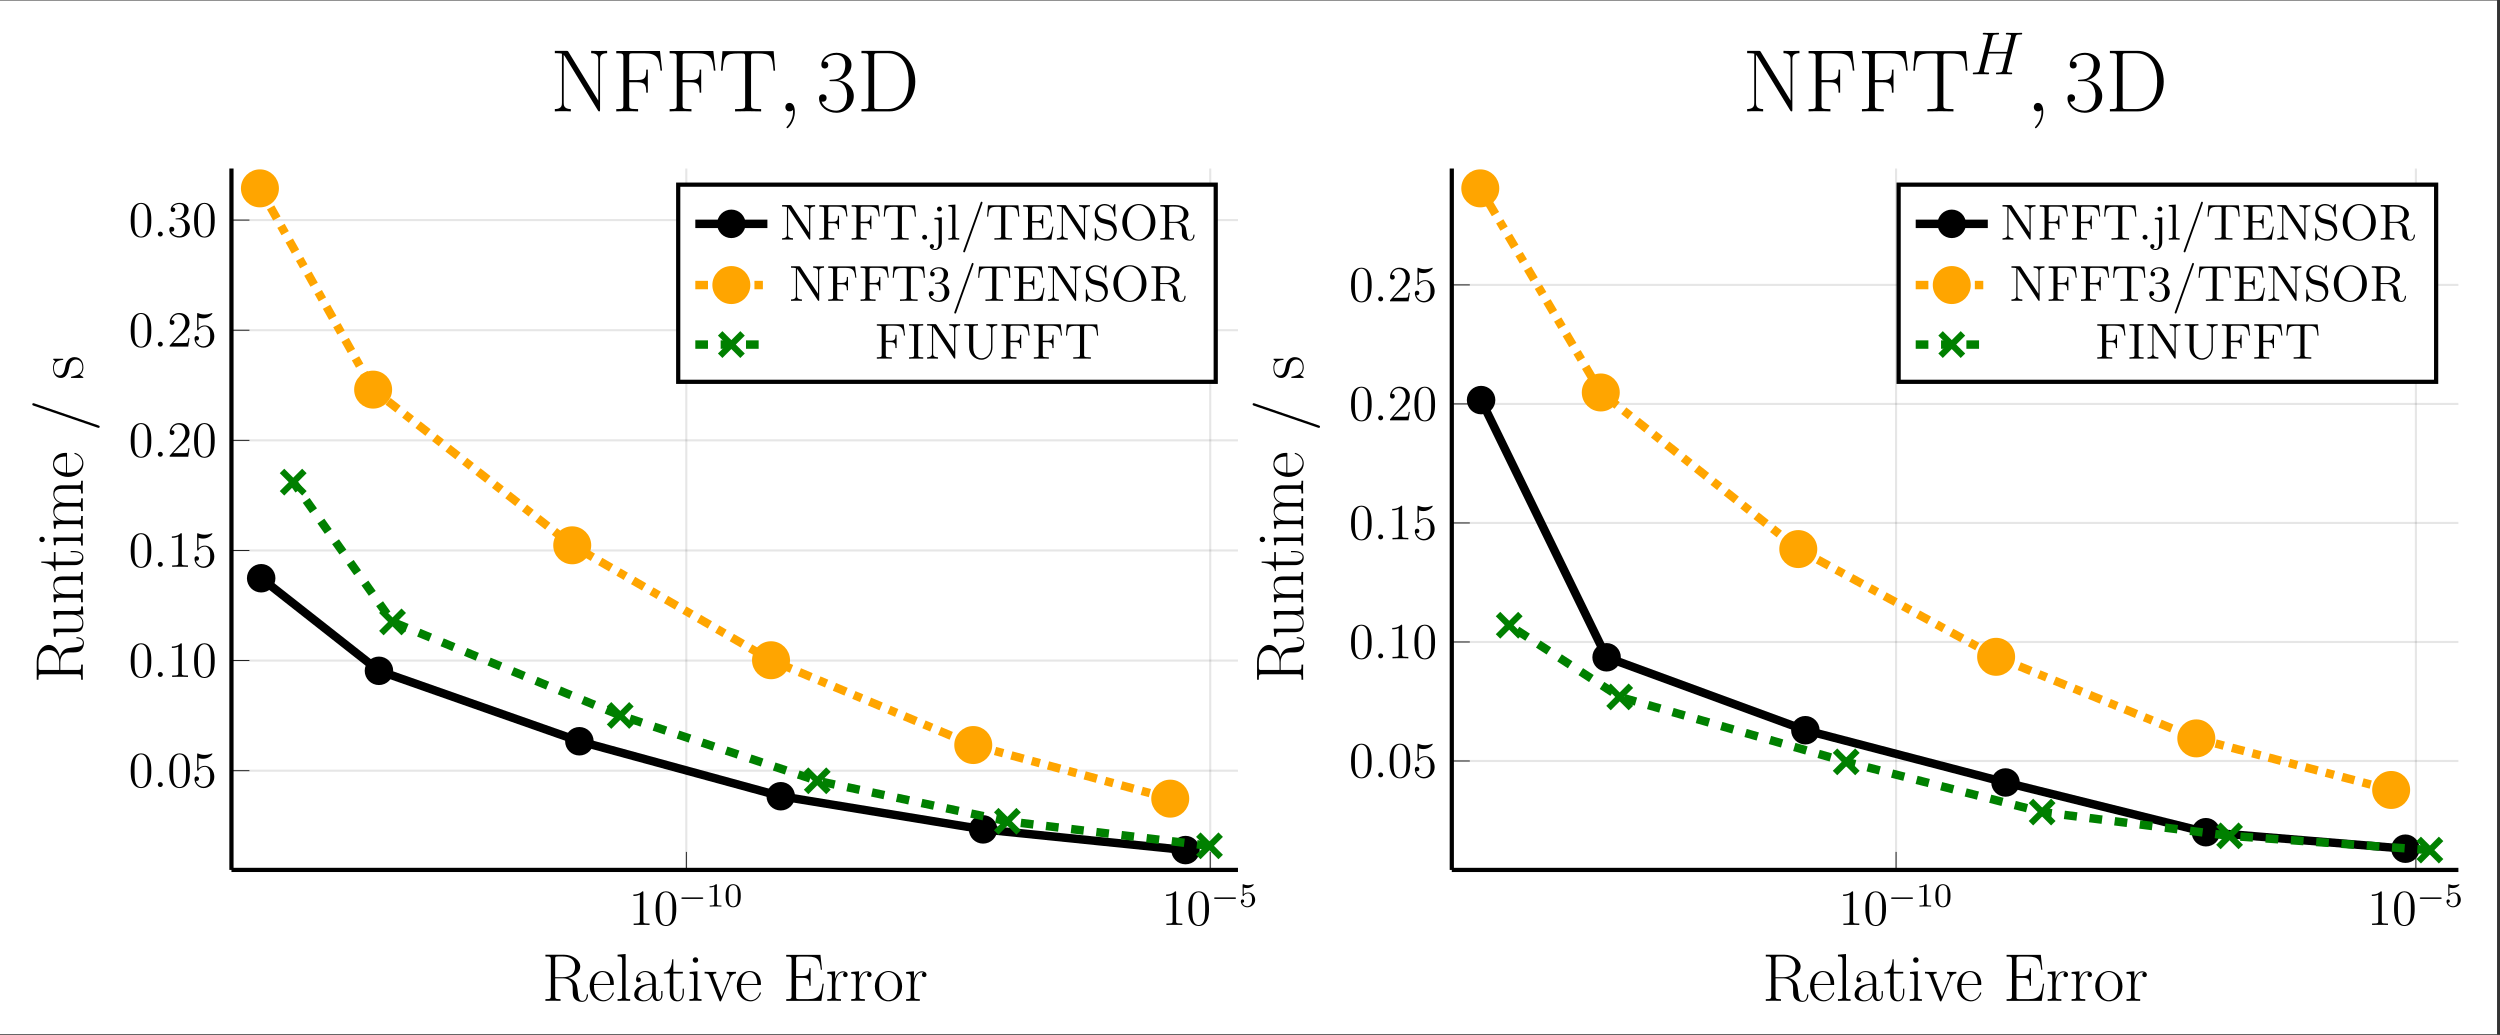<?xml version="1.0" encoding="UTF-8"?>
<svg xmlns="http://www.w3.org/2000/svg" xmlns:xlink="http://www.w3.org/1999/xlink" width="589.298pt" height="243.949pt" viewBox="0 0 589.298 243.949" version="1.2">
<rect x="0" y="0" width="589.298" height="243.949" fill="#333333" stroke="none"/>
<defs>
<g>
<symbol overflow="visible" id="glyph-1644184903413267-0-0">
<path style="stroke:none;" d=""/>
</symbol>
<symbol overflow="visible" id="glyph-1644184903413267-0-1">
<path style="stroke:none;" d="M 3.438 -7.656 C 3.438 -7.922 3.438 -7.938 3.203 -7.938 C 2.906 -7.609 2.312 -7.172 1.094 -7.172 L 1.094 -6.828 C 1.359 -6.828 1.953 -6.828 2.609 -7.141 L 2.609 -0.922 C 2.609 -0.484 2.578 -0.344 1.531 -0.344 L 1.156 -0.344 L 1.156 0 C 1.484 -0.031 2.641 -0.031 3.031 -0.031 C 3.422 -0.031 4.578 -0.031 4.891 0 L 4.891 -0.344 L 4.531 -0.344 C 3.469 -0.344 3.438 -0.484 3.438 -0.922 Z M 3.438 -7.656 "/>
</symbol>
<symbol overflow="visible" id="glyph-1644184903413267-0-2">
<path style="stroke:none;" d="M 5.344 -3.812 C 5.344 -4.812 5.281 -5.781 4.859 -6.688 C 4.375 -7.672 3.516 -7.938 2.922 -7.938 C 2.234 -7.938 1.391 -7.594 0.938 -6.594 C 0.609 -5.844 0.484 -5.109 0.484 -3.812 C 0.484 -2.656 0.578 -1.797 1 -0.938 C 1.469 -0.031 2.297 0.25 2.906 0.25 C 3.953 0.25 4.547 -0.375 4.891 -1.062 C 5.328 -1.953 5.344 -3.125 5.344 -3.812 Z M 2.906 0.016 C 2.531 0.016 1.75 -0.203 1.531 -1.5 C 1.391 -2.219 1.391 -3.125 1.391 -3.969 C 1.391 -4.938 1.391 -5.828 1.594 -6.531 C 1.797 -7.328 2.406 -7.703 2.906 -7.703 C 3.359 -7.703 4.062 -7.422 4.281 -6.406 C 4.438 -5.719 4.438 -4.781 4.438 -3.969 C 4.438 -3.156 4.438 -2.25 4.312 -1.531 C 4.078 -0.219 3.328 0.016 2.906 0.016 Z M 2.906 0.016 "/>
</symbol>
<symbol overflow="visible" id="glyph-1644184903413267-0-3">
<path style="stroke:none;" d="M 1.531 -6.844 C 2.047 -6.672 2.453 -6.656 2.594 -6.656 C 3.938 -6.656 4.797 -7.656 4.797 -7.812 C 4.797 -7.859 4.781 -7.922 4.703 -7.922 C 4.672 -7.922 4.656 -7.922 4.547 -7.875 C 3.875 -7.594 3.312 -7.562 3 -7.562 C 2.203 -7.562 1.641 -7.797 1.422 -7.891 C 1.344 -7.922 1.312 -7.922 1.297 -7.922 C 1.203 -7.922 1.203 -7.859 1.203 -7.656 L 1.203 -4.125 C 1.203 -3.906 1.203 -3.828 1.344 -3.828 C 1.406 -3.828 1.422 -3.844 1.547 -3.984 C 1.875 -4.484 2.438 -4.766 3.031 -4.766 C 3.672 -4.766 3.969 -4.172 4.078 -3.969 C 4.281 -3.516 4.281 -2.922 4.281 -2.469 C 4.281 -2.016 4.281 -1.344 3.953 -0.797 C 3.688 -0.375 3.219 -0.078 2.703 -0.078 C 1.906 -0.078 1.141 -0.609 0.922 -1.484 C 0.984 -1.453 1.047 -1.438 1.109 -1.438 C 1.312 -1.438 1.641 -1.562 1.641 -1.969 C 1.641 -2.297 1.406 -2.5 1.109 -2.5 C 0.891 -2.5 0.578 -2.391 0.578 -1.922 C 0.578 -0.906 1.391 0.25 2.719 0.25 C 4.078 0.25 5.25 -0.891 5.25 -2.406 C 5.25 -3.812 4.297 -5 3.047 -5 C 2.359 -5 1.844 -4.703 1.531 -4.375 Z M 1.531 -6.844 "/>
</symbol>
<symbol overflow="visible" id="glyph-1644184903413267-0-4">
<path style="stroke:none;" d="M 5.25 -2 L 4.984 -2 C 4.953 -1.797 4.859 -1.141 4.734 -0.953 C 4.656 -0.844 3.969 -0.844 3.609 -0.844 L 1.406 -0.844 C 1.734 -1.125 2.453 -1.891 2.766 -2.172 C 4.578 -3.844 5.25 -4.469 5.25 -5.641 C 5.25 -7.016 4.172 -7.938 2.781 -7.938 C 1.391 -7.938 0.578 -6.75 0.578 -5.734 C 0.578 -5.125 1.109 -5.125 1.141 -5.125 C 1.391 -5.125 1.703 -5.297 1.703 -5.688 C 1.703 -6.016 1.484 -6.25 1.141 -6.25 C 1.031 -6.25 1.016 -6.25 0.984 -6.234 C 1.203 -7.047 1.844 -7.594 2.625 -7.594 C 3.641 -7.594 4.266 -6.75 4.266 -5.641 C 4.266 -4.625 3.672 -3.75 3 -2.984 L 0.578 -0.281 L 0.578 0 L 4.938 0 Z M 5.25 -2 "/>
</symbol>
<symbol overflow="visible" id="glyph-1644184903413267-0-5">
<path style="stroke:none;" d="M 2.203 -4.281 C 2 -4.281 1.953 -4.266 1.953 -4.156 C 1.953 -4.031 2 -4.031 2.219 -4.031 L 2.766 -4.031 C 3.781 -4.031 4.234 -3.203 4.234 -2.047 C 4.234 -0.484 3.422 -0.078 2.844 -0.078 C 2.266 -0.078 1.297 -0.344 0.938 -1.141 C 1.328 -1.078 1.672 -1.297 1.672 -1.719 C 1.672 -2.062 1.422 -2.297 1.094 -2.297 C 0.797 -2.297 0.484 -2.141 0.484 -1.688 C 0.484 -0.625 1.547 0.25 2.875 0.25 C 4.297 0.25 5.344 -0.828 5.344 -2.047 C 5.344 -3.141 4.469 -4 3.312 -4.203 C 4.359 -4.5 5.031 -5.375 5.031 -6.297 C 5.031 -7.25 4.047 -7.938 2.891 -7.938 C 1.688 -7.938 0.812 -7.203 0.812 -6.344 C 0.812 -5.859 1.188 -5.766 1.359 -5.766 C 1.609 -5.766 1.891 -5.938 1.891 -6.297 C 1.891 -6.688 1.609 -6.859 1.344 -6.859 C 1.281 -6.859 1.25 -6.859 1.219 -6.844 C 1.672 -7.656 2.797 -7.656 2.859 -7.656 C 3.25 -7.656 4.016 -7.469 4.016 -6.297 C 4.016 -6.078 3.984 -5.406 3.641 -4.891 C 3.281 -4.375 2.875 -4.328 2.547 -4.328 Z M 2.203 -4.281 "/>
</symbol>
<symbol overflow="visible" id="glyph-1644184903413267-1-0">
<path style="stroke:none;" d=""/>
</symbol>
<symbol overflow="visible" id="glyph-1644184903413267-1-1">
<path style="stroke:none;" d="M 5.562 -1.812 C 5.688 -1.812 5.859 -1.812 5.859 -1.984 C 5.859 -2.172 5.688 -2.172 5.562 -2.172 L 1 -2.172 C 0.875 -2.172 0.703 -2.172 0.703 -1.984 C 0.703 -1.812 0.875 -1.812 1 -1.812 Z M 5.562 -1.812 "/>
</symbol>
<symbol overflow="visible" id="glyph-1644184903413267-2-0">
<path style="stroke:none;" d=""/>
</symbol>
<symbol overflow="visible" id="glyph-1644184903413267-2-1">
<path style="stroke:none;" d="M 2.5 -5.062 C 2.5 -5.281 2.484 -5.281 2.266 -5.281 C 1.938 -4.969 1.516 -4.781 0.766 -4.781 L 0.766 -4.516 C 0.984 -4.516 1.406 -4.516 1.875 -4.734 L 1.875 -0.656 C 1.875 -0.359 1.844 -0.266 1.094 -0.266 L 0.812 -0.266 L 0.812 0 C 1.141 -0.031 1.828 -0.031 2.172 -0.031 C 2.531 -0.031 3.234 -0.031 3.562 0 L 3.562 -0.266 L 3.281 -0.266 C 2.516 -0.266 2.5 -0.359 2.5 -0.656 Z M 2.5 -5.062 "/>
</symbol>
<symbol overflow="visible" id="glyph-1644184903413267-2-2">
<path style="stroke:none;" d="M 3.891 -2.531 C 3.891 -3.391 3.797 -3.906 3.547 -4.406 C 3.188 -5.109 2.547 -5.281 2.109 -5.281 C 1.109 -5.281 0.734 -4.547 0.625 -4.312 C 0.344 -3.734 0.328 -2.953 0.328 -2.531 C 0.328 -2.016 0.344 -1.203 0.734 -0.578 C 1.094 0.016 1.688 0.172 2.109 0.172 C 2.484 0.172 3.172 0.047 3.578 -0.734 C 3.859 -1.312 3.891 -2.016 3.891 -2.531 Z M 2.109 -0.062 C 1.844 -0.062 1.281 -0.188 1.125 -1.016 C 1.031 -1.469 1.031 -2.219 1.031 -2.625 C 1.031 -3.188 1.031 -3.734 1.125 -4.172 C 1.281 -4.984 1.906 -5.062 2.109 -5.062 C 2.375 -5.062 2.922 -4.938 3.078 -4.203 C 3.188 -3.766 3.188 -3.172 3.188 -2.625 C 3.188 -2.156 3.188 -1.453 3.078 -1 C 2.922 -0.172 2.375 -0.062 2.109 -0.062 Z M 2.109 -0.062 "/>
</symbol>
<symbol overflow="visible" id="glyph-1644184903413267-2-3">
<path style="stroke:none;" d="M 1.109 -4.469 C 1.219 -4.438 1.531 -4.359 1.875 -4.359 C 2.859 -4.359 3.469 -5.062 3.469 -5.172 C 3.469 -5.266 3.406 -5.281 3.375 -5.281 C 3.359 -5.281 3.344 -5.281 3.266 -5.25 C 2.953 -5.125 2.594 -5.031 2.156 -5.031 C 1.688 -5.031 1.297 -5.156 1.062 -5.25 C 0.984 -5.281 0.969 -5.281 0.953 -5.281 C 0.844 -5.281 0.844 -5.203 0.844 -5.062 L 0.844 -2.734 C 0.844 -2.578 0.844 -2.484 0.984 -2.484 C 1.047 -2.484 1.062 -2.516 1.109 -2.578 C 1.203 -2.703 1.5 -3.109 2.172 -3.109 C 2.625 -3.109 2.844 -2.75 2.906 -2.594 C 3.047 -2.312 3.062 -1.938 3.062 -1.625 C 3.062 -1.344 3.047 -0.906 2.828 -0.562 C 2.688 -0.312 2.359 -0.078 1.938 -0.078 C 1.422 -0.078 0.922 -0.391 0.734 -0.922 C 0.75 -0.906 0.797 -0.906 0.812 -0.906 C 1.031 -0.906 1.203 -1.047 1.203 -1.297 C 1.203 -1.594 0.984 -1.688 0.812 -1.688 C 0.672 -1.688 0.422 -1.609 0.422 -1.266 C 0.422 -0.562 1.047 0.172 1.953 0.172 C 2.953 0.172 3.797 -0.609 3.797 -1.594 C 3.797 -2.516 3.125 -3.328 2.188 -3.328 C 1.797 -3.328 1.422 -3.203 1.109 -2.938 Z M 1.109 -4.469 "/>
</symbol>
<symbol overflow="visible" id="glyph-1644184903413267-3-0">
<path style="stroke:none;" d=""/>
</symbol>
<symbol overflow="visible" id="glyph-1644184903413267-3-1">
<path style="stroke:none;" d="M 2.203 -0.578 C 2.203 -0.922 1.906 -1.156 1.625 -1.156 C 1.281 -1.156 1.031 -0.875 1.031 -0.578 C 1.031 -0.234 1.328 0 1.609 0 C 1.953 0 2.203 -0.281 2.203 -0.578 Z M 2.203 -0.578 "/>
</symbol>
<symbol overflow="visible" id="glyph-1644184903413267-4-0">
<path style="stroke:none;" d=""/>
</symbol>
<symbol overflow="visible" id="glyph-1644184903413267-4-1">
<path style="stroke:none;" d="M 10.859 -1.344 C 10.859 -1.438 10.859 -1.547 10.719 -1.547 C 10.594 -1.547 10.578 -1.453 10.578 -1.391 C 10.5 -0.344 10.031 0 9.531 0 C 8.656 0 8.562 -1 8.469 -1.969 C 8.422 -2.312 8.391 -2.547 8.359 -2.891 C 8.266 -3.688 8.141 -4.859 6.234 -5.422 C 7.75 -5.734 9.031 -6.75 9.031 -8.031 C 9.031 -9.516 7.344 -10.875 5.109 -10.875 L 0.828 -10.875 L 0.828 -10.453 C 1.922 -10.453 2.109 -10.453 2.109 -9.75 L 2.109 -1.125 C 2.109 -0.406 1.922 -0.406 0.828 -0.406 L 0.828 0 C 1.297 -0.031 2.125 -0.031 2.609 -0.031 C 3.109 -0.031 3.938 -0.031 4.391 0 L 4.391 -0.406 C 3.297 -0.406 3.125 -0.406 3.125 -1.125 L 3.125 -5.312 L 4.984 -5.312 C 5.891 -5.312 6.406 -4.953 6.625 -4.75 C 7.266 -4.125 7.266 -3.688 7.266 -2.609 C 7.266 -1.547 7.266 -1 7.734 -0.469 C 8.344 0.188 9.156 0.25 9.5 0.25 C 10.688 0.25 10.859 -1.062 10.859 -1.344 Z M 7.812 -8.031 C 7.812 -5.969 6.125 -5.578 4.938 -5.578 L 3.125 -5.578 L 3.125 -9.844 C 3.125 -10.375 3.156 -10.453 3.797 -10.453 L 4.953 -10.453 C 6.266 -10.453 7.812 -10 7.812 -8.031 Z M 7.812 -8.031 "/>
</symbol>
<symbol overflow="visible" id="glyph-1644184903413267-4-2">
<path style="stroke:none;" d="M 6.125 -4 C 6.125 -5.625 5.266 -7.031 3.453 -7.031 C 1.766 -7.031 0.438 -5.422 0.438 -3.469 C 0.438 -1.406 1.938 0.125 3.625 0.125 C 5.406 0.125 6.109 -1.562 6.109 -1.891 C 6.109 -2 5.984 -2 5.984 -2 C 5.875 -2 5.859 -1.969 5.797 -1.781 C 5.438 -0.703 4.562 -0.156 3.734 -0.156 C 3.062 -0.156 2.375 -0.547 1.938 -1.234 C 1.453 -2.047 1.453 -3 1.453 -3.734 L 6.062 -3.734 C 6.125 -3.812 6.125 -3.844 6.125 -4 Z M 5.266 -3.984 L 1.469 -3.984 C 1.578 -6.266 2.797 -6.781 3.438 -6.781 C 4.516 -6.781 5.25 -5.766 5.266 -3.984 Z M 5.266 -3.984 "/>
</symbol>
<symbol overflow="visible" id="glyph-1644184903413267-4-3">
<path style="stroke:none;" d="M 3.516 0 L 3.516 -0.406 C 2.5 -0.406 2.438 -0.484 2.438 -1.094 L 2.438 -11.047 L 0.547 -10.875 L 0.547 -10.453 C 1.484 -10.453 1.625 -10.359 1.625 -9.594 L 1.625 -1.094 C 1.625 -0.5 1.562 -0.406 0.547 -0.406 L 0.547 0 C 0.922 -0.031 1.625 -0.031 2.016 -0.031 C 2.438 -0.031 3.141 -0.031 3.516 0 Z M 3.516 0 "/>
</symbol>
<symbol overflow="visible" id="glyph-1644184903413267-4-4">
<path style="stroke:none;" d="M 7.156 -1.422 L 7.156 -2.312 L 6.859 -2.312 L 6.859 -1.406 C 6.859 -0.438 6.438 -0.297 6.219 -0.297 C 5.578 -0.297 5.578 -1.125 5.578 -1.828 L 5.578 -4.125 C 5.578 -5.172 5.578 -5.734 4.906 -6.359 C 4.312 -6.875 3.625 -7.031 3.094 -7.031 C 1.828 -7.031 0.922 -6.047 0.922 -5 C 0.922 -4.406 1.406 -4.375 1.5 -4.375 C 1.703 -4.375 2.062 -4.5 2.062 -4.953 C 2.062 -5.344 1.766 -5.531 1.5 -5.531 C 1.438 -5.531 1.359 -5.516 1.312 -5.5 C 1.641 -6.5 2.5 -6.781 3.062 -6.781 C 3.859 -6.781 4.734 -6.078 4.734 -4.75 L 4.734 -4.047 C 3.797 -4.016 2.656 -3.891 1.766 -3.406 C 0.766 -2.844 0.484 -2.047 0.484 -1.453 C 0.484 -0.219 1.906 0.125 2.75 0.125 C 3.625 0.125 4.438 -0.359 4.797 -1.281 C 4.828 -0.578 5.266 0.062 5.969 0.062 C 6.312 0.062 7.156 -0.156 7.156 -1.422 Z M 4.734 -2.219 C 4.734 -0.828 3.734 -0.125 2.859 -0.125 C 2.062 -0.125 1.453 -0.719 1.453 -1.453 C 1.453 -1.922 1.656 -2.766 2.578 -3.281 C 3.344 -3.703 4.219 -3.781 4.734 -3.812 Z M 4.734 -2.219 "/>
</symbol>
<symbol overflow="visible" id="glyph-1644184903413267-4-5">
<path style="stroke:none;" d="M 4.891 -1.969 L 4.891 -2.875 L 4.594 -2.875 L 4.594 -1.984 C 4.594 -0.891 4.172 -0.156 3.5 -0.156 C 3.047 -0.156 2.406 -0.484 2.406 -1.922 L 2.406 -6.438 L 4.641 -6.438 L 4.641 -6.844 L 2.406 -6.844 L 2.406 -9.797 L 2.125 -9.797 C 2.078 -8.156 1.531 -6.719 0.172 -6.688 L 0.172 -6.438 L 1.562 -6.438 L 1.562 -1.953 C 1.562 -1.656 1.562 0.125 3.406 0.125 C 4.344 0.125 4.891 -0.797 4.891 -1.969 Z M 4.891 -1.969 "/>
</symbol>
<symbol overflow="visible" id="glyph-1644184903413267-4-6">
<path style="stroke:none;" d="M 3.406 0 L 3.406 -0.406 C 2.469 -0.406 2.438 -0.516 2.438 -1.078 L 2.438 -6.969 L 0.609 -6.797 L 0.609 -6.391 C 1.5 -6.391 1.625 -6.297 1.625 -5.531 L 1.625 -1.094 C 1.625 -0.5 1.562 -0.406 0.547 -0.406 L 0.547 0 C 0.922 -0.031 1.609 -0.031 2 -0.031 C 2.391 -0.031 3.047 -0.031 3.406 0 Z M 2.625 -9.609 C 2.625 -10 2.328 -10.266 1.984 -10.266 C 1.609 -10.266 1.344 -9.969 1.344 -9.609 C 1.344 -9.234 1.641 -8.969 1.969 -8.969 C 2.359 -8.969 2.625 -9.266 2.625 -9.609 Z M 2.625 -9.609 "/>
</symbol>
<symbol overflow="visible" id="glyph-1644184903413267-4-7">
<path style="stroke:none;" d="M 7.547 -6.438 L 7.547 -6.844 L 6.547 -6.812 C 6.203 -6.812 5.688 -6.812 5.359 -6.844 L 5.359 -6.438 C 5.766 -6.406 5.984 -6.203 5.984 -5.797 C 5.984 -5.656 5.984 -5.625 5.891 -5.391 L 4.141 -0.969 L 2.25 -5.75 C 2.156 -5.953 2.156 -5.984 2.156 -6.047 C 2.156 -6.438 2.672 -6.438 2.906 -6.438 L 2.906 -6.844 C 2.531 -6.812 1.828 -6.812 1.438 -6.812 C 1 -6.812 0.516 -6.812 0.156 -6.844 L 0.156 -6.438 C 0.766 -6.438 1.094 -6.438 1.297 -5.938 L 3.594 -0.141 C 3.688 0.094 3.703 0.125 3.859 0.125 C 4 0.125 4.016 0.094 4.109 -0.141 L 6.219 -5.406 C 6.375 -5.766 6.625 -6.406 7.547 -6.438 Z M 7.547 -6.438 "/>
</symbol>
<symbol overflow="visible" id="glyph-1644184903413267-4-8">
<path style="stroke:none;" d="M 9.672 -4.031 L 9.375 -4.031 C 9.031 -1.688 8.828 -0.406 6.016 -0.406 L 3.812 -0.406 C 3.172 -0.406 3.141 -0.5 3.141 -1.031 L 3.141 -5.422 L 4.641 -5.422 C 6.125 -5.422 6.266 -4.891 6.266 -3.562 L 6.562 -3.562 L 6.562 -7.703 L 6.266 -7.703 C 6.266 -6.391 6.125 -5.844 4.641 -5.844 L 3.141 -5.844 L 3.141 -9.812 C 3.141 -10.344 3.172 -10.422 3.812 -10.422 L 5.984 -10.422 C 8.453 -10.422 8.734 -9.438 8.969 -7.328 L 9.25 -7.328 L 8.875 -10.844 L 0.812 -10.844 L 0.812 -10.422 C 1.906 -10.422 2.078 -10.422 2.078 -9.719 L 2.078 -1.125 C 2.078 -0.406 1.906 -0.406 0.812 -0.406 L 0.812 0 L 9.094 0 Z M 9.672 -4.031 "/>
</symbol>
<symbol overflow="visible" id="glyph-1644184903413267-4-9">
<path style="stroke:none;" d="M 5.297 -6.141 C 5.297 -6.656 4.797 -6.969 4.25 -6.969 C 3.047 -6.969 2.516 -5.797 2.359 -5.234 L 2.344 -5.234 L 2.344 -6.969 L 0.5 -6.797 L 0.5 -6.391 C 1.438 -6.391 1.578 -6.297 1.578 -5.531 L 1.578 -1.094 C 1.578 -0.5 1.516 -0.406 0.5 -0.406 L 0.5 0 C 0.875 -0.031 1.609 -0.031 2.016 -0.031 C 2.484 -0.031 3.297 -0.031 3.719 0 L 3.719 -0.406 C 2.578 -0.406 2.391 -0.406 2.391 -1.125 L 2.391 -3.75 C 2.391 -5.281 3.047 -6.719 4.234 -6.719 C 4.344 -6.719 4.453 -6.703 4.562 -6.656 C 4.562 -6.656 4.219 -6.547 4.219 -6.125 C 4.219 -5.75 4.516 -5.594 4.766 -5.594 C 4.953 -5.594 5.297 -5.703 5.297 -6.141 Z M 5.297 -6.141 "/>
</symbol>
<symbol overflow="visible" id="glyph-1644184903413267-4-10">
<path style="stroke:none;" d="M 6.859 -3.406 C 6.859 -5.438 5.375 -7.031 3.641 -7.031 C 1.906 -7.031 0.438 -5.438 0.438 -3.406 C 0.438 -1.406 1.906 0.125 3.641 0.125 C 5.375 0.125 6.859 -1.406 6.859 -3.406 Z M 5.844 -3.531 C 5.844 -2.906 5.812 -1.953 5.375 -1.188 C 4.938 -0.469 4.25 -0.156 3.641 -0.156 C 2.891 -0.156 2.266 -0.609 1.891 -1.219 C 1.5 -1.938 1.453 -2.828 1.453 -3.531 C 1.453 -4.203 1.484 -5.031 1.891 -5.75 C 2.219 -6.266 2.828 -6.781 3.641 -6.781 C 4.359 -6.781 4.969 -6.391 5.344 -5.828 C 5.844 -5.078 5.844 -4.031 5.844 -3.531 Z M 5.844 -3.531 "/>
</symbol>
<symbol overflow="visible" id="glyph-1644184903413267-5-0">
<path style="stroke:none;" d=""/>
</symbol>
<symbol overflow="visible" id="glyph-1644184903413267-5-1">
<path style="stroke:none;" d="M -1.344 -10.859 C -1.438 -10.859 -1.547 -10.859 -1.547 -10.719 C -1.547 -10.594 -1.453 -10.578 -1.391 -10.578 C -0.344 -10.5 0 -10.031 0 -9.531 C 0 -8.656 -1 -8.562 -1.969 -8.469 C -2.312 -8.422 -2.547 -8.391 -2.891 -8.359 C -3.688 -8.266 -4.859 -8.141 -5.422 -6.234 C -5.734 -7.75 -6.75 -9.031 -8.031 -9.031 C -9.516 -9.031 -10.875 -7.344 -10.875 -5.109 L -10.875 -0.828 L -10.453 -0.828 C -10.453 -1.922 -10.453 -2.109 -9.75 -2.109 L -1.125 -2.109 C -0.406 -2.109 -0.406 -1.922 -0.406 -0.828 L 0 -0.828 C -0.031 -1.297 -0.031 -2.125 -0.031 -2.609 C -0.031 -3.109 -0.031 -3.938 0 -4.391 L -0.406 -4.391 C -0.406 -3.297 -0.406 -3.125 -1.125 -3.125 L -5.312 -3.125 L -5.312 -4.984 C -5.312 -5.891 -4.953 -6.406 -4.75 -6.625 C -4.125 -7.266 -3.688 -7.266 -2.609 -7.266 C -1.547 -7.266 -1 -7.266 -0.469 -7.734 C 0.188 -8.344 0.25 -9.156 0.25 -9.5 C 0.25 -10.688 -1.062 -10.859 -1.344 -10.859 Z M -8.031 -7.812 C -5.969 -7.812 -5.578 -6.125 -5.578 -4.938 L -5.578 -3.125 L -9.844 -3.125 C -10.375 -3.125 -10.453 -3.156 -10.453 -3.797 L -10.453 -4.953 C -10.453 -6.266 -10 -7.812 -8.031 -7.812 Z M -8.031 -7.812 "/>
</symbol>
<symbol overflow="visible" id="glyph-1644184903413267-5-2">
<path style="stroke:none;" d="M 0 -7.688 L -0.406 -7.688 C -0.406 -6.75 -0.516 -6.609 -1.281 -6.609 L -6.969 -6.609 L -6.797 -4.688 L -6.391 -4.688 C -6.391 -5.625 -6.297 -5.766 -5.531 -5.766 L -2.625 -5.766 C -1.297 -5.766 -0.125 -5.047 -0.125 -3.875 C -0.125 -2.562 -0.906 -2.453 -1.734 -2.453 L -6.969 -2.453 L -6.797 -0.531 L -6.391 -0.531 C -6.391 -1.156 -6.391 -1.594 -5.75 -1.609 L -2.688 -1.609 C -1.625 -1.609 -0.938 -1.609 -0.5 -2.016 C -0.281 -2.234 0.125 -2.625 0.125 -3.781 C 0.125 -5.125 -1.016 -5.656 -1.359 -5.781 L -1.359 -5.797 L 0.125 -5.797 Z M 0 -7.688 "/>
</symbol>
<symbol overflow="visible" id="glyph-1644184903413267-5-3">
<path style="stroke:none;" d="M 0 -7.688 L -0.406 -7.688 C -0.406 -6.672 -0.484 -6.609 -1.094 -6.609 L -4.844 -6.609 C -5.656 -6.609 -6.969 -6.453 -6.969 -4.562 C -6.969 -3.312 -6 -2.656 -5.359 -2.422 L -5.359 -2.406 L -6.969 -2.406 L -6.797 -0.531 L -6.391 -0.531 C -6.391 -1.469 -6.297 -1.609 -5.531 -1.609 L -1.094 -1.609 C -0.5 -1.609 -0.406 -1.547 -0.406 -0.531 L 0 -0.531 C -0.031 -0.906 -0.031 -1.609 -0.031 -2.016 C -0.031 -2.438 -0.031 -3.156 0 -3.531 L -0.406 -3.531 C -0.406 -2.516 -0.484 -2.453 -1.094 -2.453 L -4.156 -2.453 C -5.625 -2.453 -6.719 -3.344 -6.719 -4.453 C -6.719 -5.641 -5.672 -5.766 -4.906 -5.766 L -1.094 -5.766 C -0.5 -5.766 -0.406 -5.703 -0.406 -4.688 L 0 -4.688 C -0.031 -5.062 -0.031 -5.766 -0.031 -6.172 C -0.031 -6.594 -0.031 -7.312 0 -7.688 Z M 0 -7.688 "/>
</symbol>
<symbol overflow="visible" id="glyph-1644184903413267-5-4">
<path style="stroke:none;" d="M -1.969 -4.891 L -2.875 -4.891 L -2.875 -4.594 L -1.984 -4.594 C -0.891 -4.594 -0.156 -4.172 -0.156 -3.5 C -0.156 -3.047 -0.484 -2.406 -1.922 -2.406 L -6.438 -2.406 L -6.438 -4.641 L -6.844 -4.641 L -6.844 -2.406 L -9.797 -2.406 L -9.797 -2.125 C -8.156 -2.078 -6.719 -1.531 -6.688 -0.172 L -6.438 -0.172 L -6.438 -1.562 L -1.953 -1.562 C -1.656 -1.562 0.125 -1.562 0.125 -3.406 C 0.125 -4.344 -0.797 -4.891 -1.969 -4.891 Z M -1.969 -4.891 "/>
</symbol>
<symbol overflow="visible" id="glyph-1644184903413267-5-5">
<path style="stroke:none;" d="M 0 -3.406 L -0.406 -3.406 C -0.406 -2.469 -0.516 -2.438 -1.078 -2.438 L -6.969 -2.438 L -6.797 -0.609 L -6.391 -0.609 C -6.391 -1.5 -6.297 -1.625 -5.531 -1.625 L -1.094 -1.625 C -0.5 -1.625 -0.406 -1.562 -0.406 -0.547 L 0 -0.547 C -0.031 -0.922 -0.031 -1.609 -0.031 -2 C -0.031 -2.391 -0.031 -3.047 0 -3.406 Z M -9.609 -2.625 C -10 -2.625 -10.266 -2.328 -10.266 -1.984 C -10.266 -1.609 -9.969 -1.344 -9.609 -1.344 C -9.234 -1.344 -8.969 -1.641 -8.969 -1.969 C -8.969 -2.359 -9.266 -2.625 -9.609 -2.625 Z M -9.609 -2.625 "/>
</symbol>
<symbol overflow="visible" id="glyph-1644184903413267-5-6">
<path style="stroke:none;" d="M 0 -11.844 L -0.406 -11.844 C -0.406 -10.828 -0.484 -10.766 -1.094 -10.766 L -4.844 -10.766 C -5.641 -10.766 -6.969 -10.625 -6.969 -8.719 C -6.969 -7.641 -6.234 -6.891 -5.375 -6.609 L -5.375 -6.594 C -6.688 -6.406 -6.969 -5.469 -6.969 -4.562 C -6.969 -3.312 -6 -2.656 -5.359 -2.422 L -5.359 -2.406 L -6.969 -2.406 L -6.797 -0.531 L -6.391 -0.531 C -6.391 -1.469 -6.297 -1.609 -5.531 -1.609 L -1.094 -1.609 C -0.5 -1.609 -0.406 -1.547 -0.406 -0.531 L 0 -0.531 C -0.031 -0.906 -0.031 -1.609 -0.031 -2.016 C -0.031 -2.438 -0.031 -3.156 0 -3.531 L -0.406 -3.531 C -0.406 -2.516 -0.484 -2.453 -1.094 -2.453 L -4.156 -2.453 C -5.625 -2.453 -6.719 -3.344 -6.719 -4.453 C -6.719 -5.641 -5.672 -5.766 -4.906 -5.766 L -1.094 -5.766 C -0.5 -5.766 -0.406 -5.703 -0.406 -4.688 L 0 -4.688 C -0.031 -5.062 -0.031 -5.766 -0.031 -6.172 C -0.031 -6.594 -0.031 -7.312 0 -7.688 L -0.406 -7.688 C -0.406 -6.672 -0.484 -6.609 -1.094 -6.609 L -4.156 -6.609 C -5.625 -6.609 -6.719 -7.5 -6.719 -8.609 C -6.719 -9.797 -5.672 -9.922 -4.906 -9.922 L -1.094 -9.922 C -0.5 -9.922 -0.406 -9.859 -0.406 -8.844 L 0 -8.844 C -0.031 -9.219 -0.031 -9.922 -0.031 -10.328 C -0.031 -10.75 -0.031 -11.469 0 -11.844 Z M 0 -11.844 "/>
</symbol>
<symbol overflow="visible" id="glyph-1644184903413267-5-7">
<path style="stroke:none;" d="M -4 -6.125 C -5.625 -6.125 -7.031 -5.266 -7.031 -3.453 C -7.031 -1.766 -5.422 -0.438 -3.469 -0.438 C -1.406 -0.438 0.125 -1.938 0.125 -3.625 C 0.125 -5.406 -1.562 -6.109 -1.891 -6.109 C -2 -6.109 -2 -5.984 -2 -5.984 C -2 -5.875 -1.969 -5.859 -1.781 -5.797 C -0.703 -5.438 -0.156 -4.562 -0.156 -3.734 C -0.156 -3.062 -0.547 -2.375 -1.234 -1.938 C -2.047 -1.453 -3 -1.453 -3.734 -1.453 L -3.734 -6.062 C -3.812 -6.125 -3.844 -6.125 -4 -6.125 Z M -3.984 -5.266 L -3.984 -1.469 C -6.266 -1.578 -6.781 -2.797 -6.781 -3.438 C -6.781 -4.516 -5.766 -5.25 -3.984 -5.266 Z M -3.984 -5.266 "/>
</symbol>
<symbol overflow="visible" id="glyph-1644184903413267-5-8">
<path style="stroke:none;" d="M -11.641 -6.562 C -11.828 -6.562 -11.922 -6.422 -11.922 -6.297 C -11.922 -6.094 -11.797 -6.031 -11.609 -5.969 L 3.406 -0.812 C 3.609 -0.734 3.672 -0.734 3.672 -0.734 C 3.875 -0.734 3.969 -0.875 3.969 -1 C 3.969 -1.188 3.844 -1.266 3.641 -1.328 L -11.375 -6.484 C -11.578 -6.562 -11.641 -6.562 -11.641 -6.562 Z M -11.641 -6.562 "/>
</symbol>
<symbol overflow="visible" id="glyph-1644184903413267-5-9">
<path style="stroke:none;" d="M -1.969 -5.297 C -2.781 -5.297 -3.219 -4.875 -3.406 -4.672 C -3.906 -4.188 -4.016 -3.625 -4.141 -2.969 C -4.328 -2.078 -4.547 -0.969 -5.531 -0.969 C -5.938 -0.969 -6.812 -1.188 -6.812 -2.797 C -6.812 -4.5 -5.219 -4.594 -4.719 -4.641 C -4.641 -4.656 -4.625 -4.734 -4.625 -4.781 C -4.625 -4.922 -4.672 -4.922 -4.938 -4.922 L -6.719 -4.922 C -7 -4.922 -7.016 -4.906 -7.016 -4.812 C -7.016 -4.75 -7 -4.734 -6.766 -4.531 C -6.703 -4.484 -6.547 -4.344 -6.484 -4.297 C -7.016 -3.797 -7.031 -3.078 -7.031 -2.797 C -7.031 -1.031 -6.109 -0.391 -5.188 -0.391 C -3.75 -0.391 -3.422 -2.016 -3.328 -2.484 C -3.125 -3.484 -3.062 -3.844 -2.766 -4.172 C -2.578 -4.375 -2.234 -4.734 -1.656 -4.734 C -0.984 -4.734 -0.125 -4.344 -0.125 -2.875 C -0.125 -1.5 -1.172 -1 -2.578 -0.719 C -2.797 -0.672 -2.812 -0.672 -2.812 -0.547 C -2.812 -0.406 -2.797 -0.391 -2.484 -0.391 L -0.188 -0.391 C 0.094 -0.391 0.109 -0.406 0.109 -0.516 C 0.109 -0.594 0.094 -0.609 -0.031 -0.688 L -0.719 -1.109 C -0.281 -1.438 0.125 -1.984 0.125 -2.875 C 0.125 -4.453 -0.734 -5.297 -1.969 -5.297 Z M -1.969 -5.297 "/>
</symbol>
<symbol overflow="visible" id="glyph-1644184903413267-6-0">
<path style="stroke:none;" d=""/>
</symbol>
<symbol overflow="visible" id="glyph-1644184903413267-6-1">
<path style="stroke:none;" d="M 13.391 -13.719 L 13.391 -14.266 C 12.906 -14.234 12.031 -14.234 11.516 -14.234 C 10.984 -14.234 10.109 -14.234 9.625 -14.266 L 9.625 -13.719 C 11.297 -13.719 11.297 -12.75 11.297 -12.219 L 11.297 -2.547 L 4.281 -14.016 C 4.141 -14.25 4.109 -14.266 3.719 -14.266 L 1.062 -14.266 L 1.062 -13.719 L 1.469 -13.719 C 2.297 -13.719 2.672 -13.625 2.734 -13.594 L 2.734 -2.047 C 2.734 -1.531 2.734 -0.547 1.062 -0.547 L 1.062 0 C 1.547 -0.047 2.422 -0.047 2.953 -0.047 C 3.469 -0.047 4.344 -0.047 4.828 0 L 4.828 -0.547 C 3.156 -0.547 3.156 -1.531 3.156 -2.047 L 3.156 -13.312 C 3.297 -13.188 3.297 -13.141 3.453 -12.938 L 11.203 -0.25 C 11.344 0 11.406 0 11.516 0 C 11.719 0 11.719 -0.062 11.719 -0.453 L 11.719 -12.219 C 11.719 -12.75 11.719 -13.719 13.391 -13.719 Z M 13.391 -13.719 "/>
</symbol>
<symbol overflow="visible" id="glyph-1644184903413267-6-2">
<path style="stroke:none;" d="M 11.859 -9.609 L 11.359 -14.234 L 1.062 -14.234 L 1.062 -13.688 C 2.5 -13.688 2.734 -13.688 2.734 -12.75 L 2.734 -1.484 C 2.734 -0.547 2.5 -0.547 1.062 -0.547 L 1.062 0 C 1.672 -0.047 2.844 -0.047 3.484 -0.047 C 4.344 -0.047 5.344 -0.047 6.203 0 L 6.203 -0.547 L 5.75 -0.547 C 4.156 -0.547 4.109 -0.75 4.109 -1.5 L 4.109 -6.859 L 6 -6.859 C 7.938 -6.859 8.125 -6.156 8.125 -4.406 L 8.5 -4.406 L 8.5 -9.844 L 8.125 -9.844 C 8.125 -8.078 7.938 -7.391 6 -7.391 L 4.109 -7.391 L 4.109 -12.875 C 4.109 -13.578 4.156 -13.688 5 -13.688 L 7.688 -13.688 C 10.844 -13.688 11.203 -12.391 11.484 -9.609 Z M 11.859 -9.609 "/>
</symbol>
<symbol overflow="visible" id="glyph-1644184903413267-6-3">
<path style="stroke:none;" d="M 13.344 -9.594 L 13 -14.203 L 0.938 -14.203 L 0.578 -9.594 L 0.969 -9.594 C 1.234 -13.062 1.531 -13.656 4.75 -13.656 C 5.125 -13.656 5.719 -13.656 5.891 -13.641 C 6.281 -13.578 6.281 -13.328 6.281 -12.844 L 6.281 -1.531 C 6.281 -0.766 6.219 -0.547 4.484 -0.547 L 3.906 -0.547 L 3.906 0 L 6.984 -0.047 L 10.047 0 L 10.047 -0.547 L 9.469 -0.547 C 7.734 -0.547 7.672 -0.766 7.672 -1.531 L 7.672 -12.844 C 7.672 -13.312 7.672 -13.562 8.047 -13.641 C 8.203 -13.656 8.812 -13.656 9.188 -13.656 C 12.391 -13.656 12.703 -13.062 12.969 -9.594 Z M 13.344 -9.594 "/>
</symbol>
<symbol overflow="visible" id="glyph-1644184903413267-6-4">
<path style="stroke:none;" d="M 8.875 -3.609 C 8.875 -5.641 7.203 -7.109 5.219 -7.328 C 6.812 -7.672 8.328 -9.094 8.328 -10.984 C 8.328 -12.625 6.688 -13.812 4.812 -13.812 C 2.906 -13.812 1.234 -12.641 1.234 -10.969 C 1.234 -10.234 1.781 -10.109 2.047 -10.109 C 2.484 -10.109 2.859 -10.375 2.859 -10.922 C 2.859 -11.469 2.484 -11.734 2.047 -11.734 C 1.969 -11.734 1.859 -11.734 1.781 -11.703 C 2.375 -13.078 4.031 -13.328 4.766 -13.328 C 5.5 -13.328 6.875 -12.969 6.875 -10.969 C 6.875 -10.375 6.797 -9.344 6.078 -8.422 C 5.453 -7.609 4.75 -7.562 4.047 -7.5 C 3.953 -7.5 3.469 -7.453 3.391 -7.453 C 3.234 -7.438 3.156 -7.422 3.156 -7.266 C 3.156 -7.125 3.172 -7.109 3.594 -7.109 L 4.609 -7.109 C 6.469 -7.109 7.297 -5.5 7.297 -3.641 C 7.297 -1.125 5.953 -0.172 4.75 -0.172 C 3.641 -0.172 1.844 -0.703 1.281 -2.312 C 1.375 -2.281 1.484 -2.281 1.594 -2.281 C 2.094 -2.281 2.469 -2.609 2.469 -3.156 C 2.469 -3.766 2 -4.031 1.594 -4.031 C 1.234 -4.031 0.688 -3.859 0.688 -3.094 C 0.688 -1.172 2.562 0.328 4.781 0.328 C 7.109 0.328 8.875 -1.484 8.875 -3.609 Z M 8.875 -3.609 "/>
</symbol>
<symbol overflow="visible" id="glyph-1644184903413267-6-5">
<path style="stroke:none;" d="M 13.781 -7.016 C 13.781 -10.969 11.141 -14.266 7.734 -14.266 L 1.094 -14.266 L 1.094 -13.719 C 2.531 -13.719 2.75 -13.719 2.75 -12.781 L 2.75 -1.484 C 2.75 -0.547 2.531 -0.547 1.094 -0.547 L 1.094 0 L 7.734 0 C 11.094 0 13.781 -3.094 13.781 -7.016 Z M 12.234 -7.016 C 12.234 -4.078 11.391 -2.891 10.984 -2.312 C 10.484 -1.672 9.297 -0.547 7.312 -0.547 L 4.969 -0.547 C 4.141 -0.547 4.094 -0.641 4.094 -1.359 L 4.094 -12.906 C 4.094 -13.625 4.141 -13.719 4.969 -13.719 L 7.312 -13.719 C 9.047 -13.719 12.234 -12.703 12.234 -7.016 Z M 12.234 -7.016 "/>
</symbol>
<symbol overflow="visible" id="glyph-1644184903413267-7-0">
<path style="stroke:none;" d=""/>
</symbol>
<symbol overflow="visible" id="glyph-1644184903413267-7-1">
<path style="stroke:none;" d="M 4.031 0.078 C 4.031 -1.109 3.625 -2 2.781 -2 C 2.125 -2 1.797 -1.469 1.797 -1.016 C 1.797 -0.562 2.109 0 2.812 0 C 3.078 0 3.297 -0.078 3.484 -0.266 C 3.531 -0.312 3.547 -0.312 3.578 -0.312 C 3.609 -0.312 3.609 -0.016 3.609 0.078 C 3.609 0.766 3.484 2.109 2.297 3.453 C 2.062 3.688 2.062 3.734 2.062 3.781 C 2.062 3.875 2.172 3.984 2.266 3.984 C 2.438 3.984 4.031 2.453 4.031 0.078 Z M 4.031 0.078 "/>
</symbol>
<symbol overflow="visible" id="glyph-1644184903413267-8-0">
<path style="stroke:none;" d=""/>
</symbol>
<symbol overflow="visible" id="glyph-1644184903413267-8-1">
<path style="stroke:none;" d="M 8.266 -7.812 L 8.266 -8.156 C 7.953 -8.125 7.312 -8.125 6.984 -8.125 C 6.656 -8.125 6.016 -8.125 5.703 -8.156 L 5.703 -7.812 C 6.844 -7.812 6.844 -7.25 6.844 -6.906 L 6.844 -1.688 L 2.703 -7.984 C 2.594 -8.141 2.578 -8.156 2.312 -8.156 L 0.484 -8.156 L 0.484 -7.812 C 1 -7.812 1.297 -7.812 1.625 -7.719 L 1.625 -1.25 C 1.625 -0.906 1.625 -0.344 0.484 -0.344 L 0.484 0 C 0.797 -0.031 1.438 -0.031 1.766 -0.031 C 2.094 -0.031 2.734 -0.031 3.047 0 L 3.047 -0.344 C 1.906 -0.344 1.906 -0.906 1.906 -1.25 L 1.906 -7.531 C 2 -7.438 2 -7.406 2.109 -7.266 L 6.766 -0.172 C 6.891 -0.016 6.906 0 6.984 0 C 7.094 0 7.109 -0.047 7.125 -0.078 L 7.125 -6.906 C 7.125 -7.25 7.125 -7.812 8.266 -7.812 Z M 8.266 -7.812 "/>
</symbol>
<symbol overflow="visible" id="glyph-1644184903413267-8-2">
<path style="stroke:none;" d="M 7.125 -5.469 L 6.812 -8.125 L 0.484 -8.125 L 0.484 -7.781 L 0.734 -7.781 C 1.594 -7.781 1.625 -7.656 1.625 -7.219 L 1.625 -0.906 C 1.625 -0.469 1.594 -0.344 0.734 -0.344 L 0.484 -0.344 L 0.484 0 C 0.781 -0.031 1.844 -0.031 2.203 -0.031 C 2.609 -0.031 3.672 -0.031 4.016 0 L 4.016 -0.344 L 3.656 -0.344 C 2.609 -0.344 2.594 -0.484 2.594 -0.922 L 2.594 -3.891 L 3.641 -3.891 C 4.766 -3.891 4.875 -3.5 4.875 -2.5 L 5.141 -2.5 L 5.141 -5.641 L 4.875 -5.641 C 4.875 -4.625 4.766 -4.234 3.641 -4.234 L 2.594 -4.234 L 2.594 -7.312 C 2.594 -7.703 2.609 -7.781 3.141 -7.781 L 4.625 -7.781 C 6.344 -7.781 6.703 -7.156 6.859 -5.469 Z M 7.125 -5.469 "/>
</symbol>
<symbol overflow="visible" id="glyph-1644184903413267-8-3">
<path style="stroke:none;" d="M 8.016 -5.438 L 7.797 -8.094 L 0.625 -8.094 L 0.422 -5.438 L 0.688 -5.438 C 0.844 -7.312 0.953 -7.75 2.844 -7.75 C 3.062 -7.75 3.391 -7.75 3.484 -7.719 C 3.719 -7.688 3.734 -7.547 3.734 -7.266 L 3.734 -0.922 C 3.734 -0.516 3.734 -0.344 2.562 -0.344 L 2.141 -0.344 L 2.141 0 C 2.516 -0.031 3.75 -0.031 4.219 -0.031 C 4.672 -0.031 5.922 -0.031 6.297 0 L 6.297 -0.344 L 5.875 -0.344 C 4.703 -0.344 4.703 -0.516 4.703 -0.922 L 4.703 -7.266 C 4.703 -7.562 4.734 -7.672 4.922 -7.719 C 5.016 -7.75 5.359 -7.75 5.594 -7.75 C 7.469 -7.75 7.578 -7.312 7.75 -5.438 Z M 8.016 -5.438 "/>
</symbol>
<symbol overflow="visible" id="glyph-1644184903413267-8-4">
<path style="stroke:none;" d="M 2.203 -0.578 C 2.203 -0.906 1.922 -1.156 1.625 -1.156 C 1.281 -1.156 1.031 -0.891 1.031 -0.578 C 1.031 -0.234 1.344 0 1.609 0 C 1.938 0 2.203 -0.25 2.203 -0.578 Z M 2.203 -0.578 "/>
</symbol>
<symbol overflow="visible" id="glyph-1644184903413267-8-5">
<path style="stroke:none;" d="M 2.422 0.609 L 2.422 -5.266 L 0.672 -5.141 L 0.672 -4.781 C 1.562 -4.781 1.672 -4.703 1.672 -4.125 L 1.672 0.656 C 1.672 1.312 1.547 2.203 0.844 2.203 C 0.844 2.203 0.453 2.203 0.172 2.031 C 0.484 1.969 0.578 1.75 0.578 1.547 C 0.578 1.266 0.375 1.047 0.094 1.047 C -0.203 1.047 -0.406 1.266 -0.406 1.547 C -0.406 2.125 0.234 2.438 0.859 2.438 C 1.719 2.438 2.422 1.688 2.422 0.609 Z M 2.438 -7.203 C 2.438 -7.562 2.156 -7.797 1.859 -7.797 C 1.531 -7.797 1.281 -7.531 1.281 -7.203 C 1.281 -6.906 1.547 -6.641 1.844 -6.641 C 2.203 -6.641 2.438 -6.922 2.438 -7.203 Z M 2.438 -7.203 "/>
</symbol>
<symbol overflow="visible" id="glyph-1644184903413267-8-6">
<path style="stroke:none;" d="M 2.953 0 L 2.953 -0.344 C 2.203 -0.344 2.047 -0.344 2.047 -0.891 L 2.047 -8.281 L 0.391 -8.156 L 0.391 -7.812 C 1.203 -7.812 1.297 -7.719 1.297 -7.141 L 1.297 -0.891 C 1.297 -0.344 1.172 -0.344 0.391 -0.344 L 0.391 0 C 0.734 -0.031 1.312 -0.031 1.672 -0.031 C 2.031 -0.031 2.625 -0.031 2.953 0 Z M 2.953 0 "/>
</symbol>
<symbol overflow="visible" id="glyph-1644184903413267-8-7">
<path style="stroke:none;" d="M 5.188 -8.719 C 5.188 -8.875 5.078 -8.953 4.984 -8.953 C 4.828 -8.953 4.781 -8.844 4.734 -8.688 L 0.703 2.547 C 0.641 2.703 0.641 2.75 0.641 2.75 C 0.641 2.891 0.734 2.984 0.875 2.984 C 1.031 2.984 1.062 2.859 1.109 2.734 L 5.141 -8.531 C 5.188 -8.672 5.188 -8.719 5.188 -8.719 Z M 5.188 -8.719 "/>
</symbol>
<symbol overflow="visible" id="glyph-1644184903413267-8-8">
<path style="stroke:none;" d="M 7.609 -3.062 L 7.359 -3.062 C 7.062 -1.188 6.781 -0.344 4.766 -0.344 L 3.141 -0.344 C 2.609 -0.344 2.594 -0.438 2.594 -0.828 L 2.594 -4.047 L 3.672 -4.047 C 4.828 -4.047 4.953 -3.672 4.953 -2.656 L 5.219 -2.656 L 5.219 -5.797 L 4.953 -5.797 C 4.953 -4.766 4.828 -4.391 3.672 -4.391 L 2.594 -4.391 L 2.594 -7.312 C 2.594 -7.703 2.609 -7.781 3.141 -7.781 L 4.734 -7.781 C 6.484 -7.781 6.859 -7.188 7.031 -5.469 L 7.297 -5.469 L 6.984 -8.125 L 0.484 -8.125 L 0.484 -7.781 L 0.734 -7.781 C 1.594 -7.781 1.625 -7.656 1.625 -7.219 L 1.625 -0.906 C 1.625 -0.469 1.594 -0.344 0.734 -0.344 L 0.484 -0.344 L 0.484 0 L 7.141 0 Z M 7.609 -3.062 "/>
</symbol>
<symbol overflow="visible" id="glyph-1644184903413267-8-9">
<path style="stroke:none;" d="M 5.844 -2.203 C 5.844 -2.922 5.562 -3.469 5.234 -3.859 C 4.797 -4.391 4.266 -4.531 3.797 -4.641 L 2.484 -4.984 C 1.875 -5.141 1.344 -5.734 1.344 -6.5 C 1.344 -7.328 2 -8.078 2.938 -8.078 C 4.891 -8.078 5.156 -6.141 5.234 -5.641 C 5.25 -5.484 5.25 -5.438 5.375 -5.438 C 5.5 -5.438 5.5 -5.5 5.5 -5.719 L 5.5 -8.125 C 5.5 -8.344 5.5 -8.406 5.391 -8.406 C 5.344 -8.406 5.297 -8.406 5.219 -8.25 L 4.828 -7.516 C 4.25 -8.266 3.469 -8.406 2.938 -8.406 C 1.609 -8.406 0.641 -7.344 0.641 -6.125 C 0.641 -5.547 0.844 -5.031 1.297 -4.547 C 1.703 -4.078 2.125 -3.969 2.969 -3.766 C 3.391 -3.672 4.047 -3.5 4.219 -3.422 C 4.781 -3.156 5.141 -2.5 5.141 -1.844 C 5.141 -0.938 4.516 -0.094 3.516 -0.094 C 2.984 -0.094 2.25 -0.234 1.656 -0.734 C 0.969 -1.359 0.922 -2.219 0.906 -2.609 C 0.891 -2.703 0.781 -2.703 0.781 -2.703 C 0.641 -2.703 0.641 -2.656 0.641 -2.438 L 0.641 -0.031 C 0.641 0.188 0.641 0.25 0.766 0.25 C 0.828 0.25 0.844 0.234 0.938 0.078 L 1.328 -0.625 C 1.75 -0.156 2.5 0.25 3.531 0.25 C 4.875 0.25 5.844 -0.891 5.844 -2.203 Z M 5.844 -2.203 "/>
</symbol>
<symbol overflow="visible" id="glyph-1644184903413267-8-10">
<path style="stroke:none;" d="M 8.438 -4.047 C 8.438 -6.516 6.625 -8.406 4.547 -8.406 C 2.422 -8.406 0.641 -6.5 0.641 -4.047 C 0.641 -1.625 2.453 0.25 4.531 0.25 C 6.672 0.25 8.438 -1.641 8.438 -4.047 Z M 7.328 -4.219 C 7.328 -1.125 5.703 -0.031 4.547 -0.031 C 3.328 -0.031 1.75 -1.172 1.75 -4.219 C 1.75 -7.156 3.422 -8.141 4.531 -8.141 C 5.719 -8.141 7.328 -7.109 7.328 -4.219 Z M 7.328 -4.219 "/>
</symbol>
<symbol overflow="visible" id="glyph-1644184903413267-8-11">
<path style="stroke:none;" d="M 8.562 -1.031 C 8.562 -1.109 8.562 -1.219 8.422 -1.219 C 8.312 -1.219 8.312 -1.141 8.297 -1.031 C 8.234 -0.312 7.891 0.016 7.516 0.016 C 6.953 0.016 6.844 -0.547 6.75 -1.188 L 6.625 -2.078 C 6.547 -2.672 6.5 -3.062 6.141 -3.422 C 6 -3.562 5.688 -3.875 5.031 -4.062 C 6.219 -4.328 7.141 -5.078 7.141 -6 C 7.141 -7.156 5.797 -8.156 4.078 -8.156 L 0.5 -8.156 L 0.5 -7.812 L 0.734 -7.812 C 1.594 -7.812 1.641 -7.688 1.641 -7.25 L 1.641 -0.906 C 1.641 -0.469 1.594 -0.344 0.734 -0.344 L 0.5 -0.344 L 0.5 0 C 0.781 -0.031 1.75 -0.031 2.094 -0.031 C 2.453 -0.031 3.438 -0.031 3.719 0 L 3.719 -0.344 L 3.469 -0.344 C 2.609 -0.344 2.578 -0.469 2.578 -0.906 L 2.578 -3.969 L 3.969 -3.969 C 4.422 -3.969 4.875 -3.828 5.188 -3.5 C 5.594 -3.047 5.594 -2.797 5.594 -1.969 C 5.594 -1.031 5.594 -0.719 6.125 -0.203 C 6.297 -0.031 6.797 0.25 7.469 0.25 C 8.406 0.25 8.562 -0.781 8.562 -1.031 Z M 6.031 -6 C 6.031 -4.969 5.469 -4.203 3.922 -4.203 L 2.578 -4.203 L 2.578 -7.328 C 2.578 -7.609 2.578 -7.75 2.828 -7.797 C 2.938 -7.812 3.297 -7.812 3.531 -7.812 C 4.5 -7.812 6.031 -7.812 6.031 -6 Z M 6.031 -6 "/>
</symbol>
<symbol overflow="visible" id="glyph-1644184903413267-8-12">
<path style="stroke:none;" d="M 5.344 -2.047 C 5.344 -3.141 4.469 -4 3.312 -4.203 C 4.359 -4.5 5.031 -5.375 5.031 -6.297 C 5.031 -7.25 4.047 -7.938 2.891 -7.938 C 1.688 -7.938 0.812 -7.203 0.812 -6.344 C 0.812 -5.859 1.188 -5.766 1.359 -5.766 C 1.609 -5.766 1.891 -5.938 1.891 -6.297 C 1.891 -6.688 1.609 -6.859 1.344 -6.859 C 1.281 -6.859 1.25 -6.859 1.219 -6.844 C 1.672 -7.656 2.797 -7.656 2.859 -7.656 C 3.25 -7.656 4.016 -7.469 4.016 -6.297 C 4.016 -6.078 3.984 -5.406 3.641 -4.891 C 3.281 -4.375 2.875 -4.328 2.547 -4.328 L 2.203 -4.281 C 2 -4.281 1.953 -4.266 1.953 -4.156 C 1.953 -4.031 2 -4.031 2.219 -4.031 L 2.766 -4.031 C 3.781 -4.031 4.234 -3.203 4.234 -2.047 C 4.234 -0.484 3.422 -0.078 2.844 -0.078 C 2.266 -0.078 1.297 -0.344 0.938 -1.141 C 1.328 -1.078 1.672 -1.297 1.672 -1.719 C 1.672 -2.062 1.422 -2.297 1.094 -2.297 C 0.797 -2.297 0.484 -2.141 0.484 -1.688 C 0.484 -0.625 1.547 0.25 2.875 0.25 C 4.297 0.25 5.344 -0.828 5.344 -2.047 Z M 5.344 -2.047 "/>
</symbol>
<symbol overflow="visible" id="glyph-1644184903413267-8-13">
<path style="stroke:none;" d="M 3.781 0 L 3.781 -0.344 L 3.516 -0.344 C 2.625 -0.344 2.594 -0.469 2.594 -0.906 L 2.594 -7.25 C 2.594 -7.688 2.625 -7.812 3.516 -7.812 L 3.781 -7.812 L 3.781 -8.156 C 3.5 -8.125 2.469 -8.125 2.109 -8.125 C 1.75 -8.125 0.719 -8.125 0.438 -8.156 L 0.438 -7.812 L 0.688 -7.812 C 1.594 -7.812 1.625 -7.688 1.625 -7.25 L 1.625 -0.906 C 1.625 -0.469 1.594 -0.344 0.688 -0.344 L 0.438 -0.344 L 0.438 0 C 0.719 -0.031 1.75 -0.031 2.094 -0.031 C 2.453 -0.031 3.5 -0.031 3.781 0 Z M 3.781 0 "/>
</symbol>
<symbol overflow="visible" id="glyph-1644184903413267-8-14">
<path style="stroke:none;" d="M 8.266 -7.812 L 8.266 -8.156 C 7.953 -8.125 7.312 -8.125 6.969 -8.125 C 6.625 -8.125 5.984 -8.125 5.672 -8.156 L 5.672 -7.812 C 6.797 -7.812 6.797 -7.25 6.797 -6.922 L 6.797 -2.75 C 6.797 -1.078 5.672 -0.094 4.547 -0.094 C 3.828 -0.094 2.594 -0.578 2.594 -2.656 L 2.594 -7.25 C 2.594 -7.688 2.625 -7.812 3.484 -7.812 L 3.719 -7.812 L 3.719 -8.156 C 3.438 -8.125 2.453 -8.125 2.109 -8.125 C 1.75 -8.125 0.781 -8.125 0.484 -8.156 L 0.484 -7.812 L 0.734 -7.812 C 1.594 -7.812 1.625 -7.688 1.625 -7.25 L 1.625 -2.734 C 1.625 -1 3.016 0.25 4.531 0.25 C 6.188 0.25 7.125 -1.375 7.125 -2.562 L 7.125 -7.078 C 7.125 -7.812 8.047 -7.812 8.266 -7.812 Z M 8.266 -7.812 "/>
</symbol>
<symbol overflow="visible" id="glyph-1644184903413267-9-0">
<path style="stroke:none;" d=""/>
</symbol>
<symbol overflow="visible" id="glyph-1644184903413267-9-1">
<path style="stroke:none;" d="M 10.719 -8.734 C 10.844 -9.234 10.875 -9.375 11.891 -9.375 C 12.156 -9.375 12.297 -9.375 12.297 -9.625 C 12.297 -9.781 12.172 -9.781 12.078 -9.781 C 11.828 -9.781 11.516 -9.75 11.25 -9.75 L 9.562 -9.75 C 9.281 -9.75 8.984 -9.781 8.719 -9.781 C 8.609 -9.781 8.438 -9.781 8.438 -9.516 C 8.438 -9.375 8.547 -9.375 8.812 -9.375 C 9.672 -9.375 9.672 -9.25 9.672 -9.094 C 9.672 -9.062 9.672 -8.984 9.609 -8.766 L 8.734 -5.297 L 4.406 -5.297 L 5.266 -8.734 C 5.406 -9.234 5.438 -9.375 6.453 -9.375 C 6.703 -9.375 6.844 -9.375 6.844 -9.625 C 6.844 -9.781 6.719 -9.781 6.641 -9.781 C 6.375 -9.781 6.078 -9.75 5.797 -9.75 L 4.109 -9.75 C 3.844 -9.75 3.547 -9.781 3.266 -9.781 C 3.172 -9.781 3 -9.781 3 -9.516 C 3 -9.375 3.094 -9.375 3.359 -9.375 C 4.234 -9.375 4.234 -9.25 4.234 -9.094 C 4.234 -9.062 4.234 -8.984 4.172 -8.766 L 2.234 -1.062 C 2.109 -0.562 2.078 -0.422 1.094 -0.422 C 0.766 -0.422 0.656 -0.422 0.656 -0.141 C 0.656 0 0.812 0 0.859 0 C 1.125 0 1.422 -0.031 1.688 -0.031 L 3.375 -0.031 C 3.656 -0.031 3.953 0 4.234 0 C 4.344 0 4.5 0 4.5 -0.266 C 4.5 -0.422 4.375 -0.422 4.156 -0.422 C 3.281 -0.422 3.281 -0.531 3.281 -0.672 C 3.281 -0.688 3.281 -0.781 3.312 -0.906 L 4.297 -4.891 L 8.641 -4.891 C 8.391 -3.938 7.672 -0.953 7.641 -0.859 C 7.484 -0.438 7.25 -0.438 6.406 -0.422 C 6.234 -0.422 6.109 -0.422 6.109 -0.141 C 6.109 0 6.266 0 6.297 0 C 6.562 0 6.859 -0.031 7.141 -0.031 L 8.828 -0.031 C 9.094 -0.031 9.406 0 9.672 0 C 9.781 0 9.938 0 9.938 -0.266 C 9.938 -0.422 9.812 -0.422 9.594 -0.422 C 8.719 -0.422 8.719 -0.531 8.719 -0.672 C 8.719 -0.688 8.719 -0.781 8.75 -0.906 Z M 10.719 -8.734 "/>
</symbol>
</g>
<clipPath id="clip-1644184903413267-1">
  <path d="M 0 0.121 L 588.598 0.121 L 588.598 243.777 L 0 243.777 Z M 0 0.121 "/>
</clipPath>
<clipPath id="clip-1644184903413267-2">
  <path d="M 54.625 108 L 291.836 108 L 291.836 205.055 L 54.625 205.055 Z M 54.625 108 "/>
</clipPath>
<clipPath id="clip-1644184903413267-3">
  <path d="M 54.625 39.754 L 291.836 39.754 L 291.836 205.055 L 54.625 205.055 Z M 54.625 39.754 "/>
</clipPath>
<clipPath id="clip-1644184903413267-4">
  <path d="M 54.625 85 L 291.836 85 L 291.836 205.055 L 54.625 205.055 Z M 54.625 85 "/>
</clipPath>
<clipPath id="clip-1644184903413267-5">
  <path d="M 342.281 66 L 579.512 66 L 579.512 205.059 L 342.281 205.059 Z M 342.281 66 "/>
</clipPath>
<clipPath id="clip-1644184903413267-6">
  <path d="M 342.281 39.754 L 579.512 39.754 L 579.512 205.059 L 342.281 205.059 Z M 342.281 39.754 "/>
</clipPath>
<clipPath id="clip-1644184903413267-7">
  <path d="M 538 161 L 588.598 161 L 588.598 212 L 538 212 Z M 538 161 "/>
</clipPath>
<clipPath id="clip-1644184903413267-8">
  <path d="M 342.281 119 L 579.512 119 L 579.512 205.059 L 342.281 205.059 Z M 342.281 119 "/>
</clipPath>
<clipPath id="clip-1644184903413267-9">
  <path d="M 549 176 L 588.598 176 L 588.598 225 L 549 225 Z M 549 176 "/>
</clipPath>
</defs>
<g id="surface1">
<g clip-path="url(#clip-1644184903413267-1)" clip-rule="nonzero">
<path style=" stroke:none;fill-rule:nonzero;fill:rgb(100%,100%,100%);fill-opacity:1;" d="M 0 243.781 L 0 0.121 L 588.605 0.121 L 588.605 243.781 Z M 0 243.781 "/>
</g>
<path style=" stroke:none;fill-rule:nonzero;fill:rgb(100%,100%,100%);fill-opacity:1;" d="M 54.625 205.055 L 291.836 205.055 L 291.836 39.754 L 54.625 39.754 Z M 54.625 205.055 "/>
<path style="fill:none;stroke-width:0.498;stroke-linecap:butt;stroke-linejoin:miter;stroke:rgb(0%,0%,0%);stroke-opacity:0.1;stroke-miterlimit:10;" d="M -247.228 0.002 L -247.228 165.5 M -123.612 0.002 L -123.612 165.5 " transform="matrix(0.999,0,0,-0.999,408.758,205.057)"/>
<path style="fill:none;stroke-width:0.498;stroke-linecap:butt;stroke-linejoin:miter;stroke:rgb(0%,0%,0%);stroke-opacity:0.1;stroke-miterlimit:10;" d="M -354.555 23.409 L -117.061 23.409 M -354.555 49.397 L -117.061 49.397 M -354.555 75.381 L -117.061 75.381 M -354.555 101.365 L -117.061 101.365 M -354.555 127.349 L -117.061 127.349 M -354.555 153.333 L -117.061 153.333 " transform="matrix(0.999,0,0,-0.999,408.758,205.057)"/>
<path style="fill:none;stroke-width:0.199;stroke-linecap:butt;stroke-linejoin:miter;stroke:rgb(0%,0%,0%);stroke-opacity:1;stroke-miterlimit:10;" d="M -247.228 0.002 L -247.228 4.253 M -123.612 0.002 L -123.612 4.253 " transform="matrix(0.999,0,0,-0.999,408.758,205.057)"/>
<path style="fill:none;stroke-width:0.199;stroke-linecap:butt;stroke-linejoin:miter;stroke:rgb(0%,0%,0%);stroke-opacity:1;stroke-miterlimit:10;" d="M -354.555 23.409 L -350.316 23.409 M -354.555 49.397 L -350.316 49.397 M -354.555 75.381 L -350.316 75.381 M -354.555 101.365 L -350.316 101.365 M -354.555 127.349 L -350.316 127.349 M -354.555 153.333 L -350.316 153.333 " transform="matrix(0.999,0,0,-0.999,408.758,205.057)"/>
<path style="fill:none;stroke-width:0.996;stroke-linecap:butt;stroke-linejoin:miter;stroke:rgb(0%,0%,0%);stroke-opacity:1;stroke-miterlimit:10;" d="M -354.555 0.002 L -117.061 0.002 " transform="matrix(0.999,0,0,-0.999,408.758,205.057)"/>
<path style="fill:none;stroke-width:0.996;stroke-linecap:butt;stroke-linejoin:miter;stroke:rgb(0%,0%,0%);stroke-opacity:1;stroke-miterlimit:10;" d="M -354.555 0.002 L -354.555 165.5 " transform="matrix(0.999,0,0,-0.999,408.758,205.057)"/>
<g style="fill:rgb(0%,0%,0%);fill-opacity:1;">
  <use xlink:href="#glyph-1644184903413267-0-1" x="148.216" y="218.036"/>
  <use xlink:href="#glyph-1644184903413267-0-2" x="154.063" y="218.036"/>
</g>
<g style="fill:rgb(0%,0%,0%);fill-opacity:1;">
  <use xlink:href="#glyph-1644184903413267-1-1" x="159.909" y="213.702"/>
</g>
<g style="fill:rgb(0%,0%,0%);fill-opacity:1;">
  <use xlink:href="#glyph-1644184903413267-2-1" x="166.487" y="213.702"/>
  <use xlink:href="#glyph-1644184903413267-2-2" x="170.716" y="213.702"/>
</g>
<g style="fill:rgb(0%,0%,0%);fill-opacity:1;">
  <use xlink:href="#glyph-1644184903413267-0-1" x="273.796" y="218.036"/>
  <use xlink:href="#glyph-1644184903413267-0-2" x="279.642" y="218.036"/>
</g>
<g style="fill:rgb(0%,0%,0%);fill-opacity:1;">
  <use xlink:href="#glyph-1644184903413267-1-1" x="285.487" y="213.702"/>
</g>
<g style="fill:rgb(0%,0%,0%);fill-opacity:1;">
  <use xlink:href="#glyph-1644184903413267-2-3" x="292.066" y="213.702"/>
</g>
<g style="fill:rgb(0%,0%,0%);fill-opacity:1;">
  <use xlink:href="#glyph-1644184903413267-0-2" x="30.327" y="185.522"/>
</g>
<g style="fill:rgb(0%,0%,0%);fill-opacity:1;">
  <use xlink:href="#glyph-1644184903413267-3-1" x="36.173" y="185.522"/>
</g>
<g style="fill:rgb(0%,0%,0%);fill-opacity:1;">
  <use xlink:href="#glyph-1644184903413267-0-2" x="39.421" y="185.522"/>
  <use xlink:href="#glyph-1644184903413267-0-3" x="45.267" y="185.522"/>
</g>
<g style="fill:rgb(0%,0%,0%);fill-opacity:1;">
  <use xlink:href="#glyph-1644184903413267-0-2" x="30.327" y="159.569"/>
</g>
<g style="fill:rgb(0%,0%,0%);fill-opacity:1;">
  <use xlink:href="#glyph-1644184903413267-3-1" x="36.173" y="159.569"/>
</g>
<g style="fill:rgb(0%,0%,0%);fill-opacity:1;">
  <use xlink:href="#glyph-1644184903413267-0-1" x="39.421" y="159.569"/>
  <use xlink:href="#glyph-1644184903413267-0-2" x="45.267" y="159.569"/>
</g>
<g style="fill:rgb(0%,0%,0%);fill-opacity:1;">
  <use xlink:href="#glyph-1644184903413267-0-2" x="30.327" y="133.615"/>
</g>
<g style="fill:rgb(0%,0%,0%);fill-opacity:1;">
  <use xlink:href="#glyph-1644184903413267-3-1" x="36.173" y="133.615"/>
</g>
<g style="fill:rgb(0%,0%,0%);fill-opacity:1;">
  <use xlink:href="#glyph-1644184903413267-0-1" x="39.421" y="133.615"/>
  <use xlink:href="#glyph-1644184903413267-0-3" x="45.267" y="133.615"/>
</g>
<g style="fill:rgb(0%,0%,0%);fill-opacity:1;">
  <use xlink:href="#glyph-1644184903413267-0-2" x="30.327" y="107.662"/>
</g>
<g style="fill:rgb(0%,0%,0%);fill-opacity:1;">
  <use xlink:href="#glyph-1644184903413267-3-1" x="36.173" y="107.662"/>
</g>
<g style="fill:rgb(0%,0%,0%);fill-opacity:1;">
  <use xlink:href="#glyph-1644184903413267-0-4" x="39.421" y="107.662"/>
  <use xlink:href="#glyph-1644184903413267-0-2" x="45.267" y="107.662"/>
</g>
<g style="fill:rgb(0%,0%,0%);fill-opacity:1;">
  <use xlink:href="#glyph-1644184903413267-0-2" x="30.327" y="81.708"/>
</g>
<g style="fill:rgb(0%,0%,0%);fill-opacity:1;">
  <use xlink:href="#glyph-1644184903413267-3-1" x="36.173" y="81.708"/>
</g>
<g style="fill:rgb(0%,0%,0%);fill-opacity:1;">
  <use xlink:href="#glyph-1644184903413267-0-4" x="39.421" y="81.708"/>
  <use xlink:href="#glyph-1644184903413267-0-3" x="45.267" y="81.708"/>
</g>
<g style="fill:rgb(0%,0%,0%);fill-opacity:1;">
  <use xlink:href="#glyph-1644184903413267-0-2" x="30.327" y="55.754"/>
</g>
<g style="fill:rgb(0%,0%,0%);fill-opacity:1;">
  <use xlink:href="#glyph-1644184903413267-3-1" x="36.173" y="55.754"/>
</g>
<g style="fill:rgb(0%,0%,0%);fill-opacity:1;">
  <use xlink:href="#glyph-1644184903413267-0-5" x="39.421" y="55.754"/>
  <use xlink:href="#glyph-1644184903413267-0-2" x="45.267" y="55.754"/>
</g>
<g clip-path="url(#clip-1644184903413267-2)" clip-rule="nonzero">
<path style="fill:none;stroke-width:1.993;stroke-linecap:butt;stroke-linejoin:miter;stroke:rgb(0%,0%,0%);stroke-opacity:1;stroke-miterlimit:10;" d="M -129.439 4.683 L -177.203 9.564 L -224.948 17.386 L -272.461 30.362 L -319.752 46.98 L -347.539 68.822 " transform="matrix(0.999,0,0,-0.999,408.758,205.057)"/>
</g>
<path style="fill-rule:nonzero;fill:rgb(0%,0%,0%);fill-opacity:1;stroke-width:0.747;stroke-linecap:butt;stroke-linejoin:miter;stroke:rgb(0%,0%,0%);stroke-opacity:1;stroke-miterlimit:10;" d="M -126.451 4.683 C -126.451 6.334 -127.789 7.671 -129.439 7.671 C -131.09 7.671 -132.427 6.334 -132.427 4.683 C -132.427 3.033 -131.09 1.695 -129.439 1.695 C -127.789 1.695 -126.451 3.033 -126.451 4.683 Z M -126.451 4.683 " transform="matrix(0.999,0,0,-0.999,408.758,205.057)"/>
<path style="fill-rule:nonzero;fill:rgb(0%,0%,0%);fill-opacity:1;stroke-width:0.747;stroke-linecap:butt;stroke-linejoin:miter;stroke:rgb(0%,0%,0%);stroke-opacity:1;stroke-miterlimit:10;" d="M -174.215 9.564 C -174.215 11.214 -175.553 12.552 -177.203 12.552 C -178.854 12.552 -180.191 11.214 -180.191 9.564 C -180.191 7.914 -178.854 6.576 -177.203 6.576 C -175.553 6.576 -174.215 7.914 -174.215 9.564 Z M -174.215 9.564 " transform="matrix(0.999,0,0,-0.999,408.758,205.057)"/>
<path style="fill-rule:nonzero;fill:rgb(0%,0%,0%);fill-opacity:1;stroke-width:0.747;stroke-linecap:butt;stroke-linejoin:miter;stroke:rgb(0%,0%,0%);stroke-opacity:1;stroke-miterlimit:10;" d="M -221.96 17.386 C -221.96 19.036 -223.297 20.374 -224.948 20.374 C -226.598 20.374 -227.936 19.036 -227.936 17.386 C -227.936 15.735 -226.598 14.398 -224.948 14.398 C -223.297 14.398 -221.96 15.735 -221.96 17.386 Z M -221.96 17.386 " transform="matrix(0.999,0,0,-0.999,408.758,205.057)"/>
<path style="fill-rule:nonzero;fill:rgb(0%,0%,0%);fill-opacity:1;stroke-width:0.747;stroke-linecap:butt;stroke-linejoin:miter;stroke:rgb(0%,0%,0%);stroke-opacity:1;stroke-miterlimit:10;" d="M -269.473 30.362 C -269.473 32.013 -270.811 33.35 -272.461 33.35 C -274.115 33.35 -275.453 32.013 -275.453 30.362 C -275.453 28.708 -274.115 27.37 -272.461 27.37 C -270.811 27.37 -269.473 28.708 -269.473 30.362 Z M -269.473 30.362 " transform="matrix(0.999,0,0,-0.999,408.758,205.057)"/>
<path style="fill-rule:nonzero;fill:rgb(0%,0%,0%);fill-opacity:1;stroke-width:0.747;stroke-linecap:butt;stroke-linejoin:miter;stroke:rgb(0%,0%,0%);stroke-opacity:1;stroke-miterlimit:10;" d="M -316.764 46.98 C -316.764 48.63 -318.101 49.968 -319.752 49.968 C -321.402 49.968 -322.74 48.63 -322.74 46.98 C -322.74 45.329 -321.402 43.992 -319.752 43.992 C -318.101 43.992 -316.764 45.329 -316.764 46.98 Z M -316.764 46.98 " transform="matrix(0.999,0,0,-0.999,408.758,205.057)"/>
<path style="fill-rule:nonzero;fill:rgb(0%,0%,0%);fill-opacity:1;stroke-width:0.747;stroke-linecap:butt;stroke-linejoin:miter;stroke:rgb(0%,0%,0%);stroke-opacity:1;stroke-miterlimit:10;" d="M -344.551 68.822 C -344.551 70.472 -345.888 71.81 -347.539 71.81 C -349.193 71.81 -350.531 70.472 -350.531 68.822 C -350.531 67.172 -349.193 65.834 -347.539 65.834 C -345.888 65.834 -344.551 67.172 -344.551 68.822 Z M -344.551 68.822 " transform="matrix(0.999,0,0,-0.999,408.758,205.057)"/>
<g clip-path="url(#clip-1644184903413267-3)" clip-rule="nonzero">
<path style="fill:none;stroke-width:1.993;stroke-linecap:butt;stroke-linejoin:miter;stroke:rgb(100%,64.711%,0%);stroke-opacity:1;stroke-dasharray:2.989,1.993,1.993,1.993;stroke-miterlimit:10;" d="M -133.041 16.815 L -179.522 29.463 L -227.239 49.475 L -274.147 76.593 L -321.125 113.328 L -347.836 160.814 " transform="matrix(0.999,0,0,-0.999,408.758,205.057)"/>
</g>
<path style="fill-rule:nonzero;fill:rgb(100%,64.711%,0%);fill-opacity:1;stroke-width:1.494;stroke-linecap:butt;stroke-linejoin:miter;stroke:rgb(100%,64.711%,0%);stroke-opacity:1;stroke-miterlimit:10;" d="M -129.306 16.815 C -129.306 18.88 -130.98 20.554 -133.041 20.554 C -135.106 20.554 -136.78 18.88 -136.78 16.815 C -136.78 14.754 -135.106 13.08 -133.041 13.08 C -130.98 13.08 -129.306 14.754 -129.306 16.815 Z M -129.306 16.815 " transform="matrix(0.999,0,0,-0.999,408.758,205.057)"/>
<path style="fill-rule:nonzero;fill:rgb(100%,64.711%,0%);fill-opacity:1;stroke-width:1.494;stroke-linecap:butt;stroke-linejoin:miter;stroke:rgb(100%,64.711%,0%);stroke-opacity:1;stroke-miterlimit:10;" d="M -175.788 29.463 C -175.788 31.528 -177.461 33.202 -179.522 33.202 C -181.587 33.202 -183.257 31.528 -183.257 29.463 C -183.257 27.402 -181.587 25.728 -179.522 25.728 C -177.461 25.728 -175.788 27.402 -175.788 29.463 Z M -175.788 29.463 " transform="matrix(0.999,0,0,-0.999,408.758,205.057)"/>
<path style="fill-rule:nonzero;fill:rgb(100%,64.711%,0%);fill-opacity:1;stroke-width:1.494;stroke-linecap:butt;stroke-linejoin:miter;stroke:rgb(100%,64.711%,0%);stroke-opacity:1;stroke-miterlimit:10;" d="M -223.504 49.475 C -223.504 51.536 -225.178 53.21 -227.239 53.21 C -229.304 53.21 -230.978 51.536 -230.978 49.475 C -230.978 47.41 -229.304 45.74 -227.239 45.74 C -225.178 45.74 -223.504 47.41 -223.504 49.475 Z M -223.504 49.475 " transform="matrix(0.999,0,0,-0.999,408.758,205.057)"/>
<path style="fill-rule:nonzero;fill:rgb(100%,64.711%,0%);fill-opacity:1;stroke-width:1.494;stroke-linecap:butt;stroke-linejoin:miter;stroke:rgb(100%,64.711%,0%);stroke-opacity:1;stroke-miterlimit:10;" d="M -270.412 76.593 C -270.412 78.658 -272.086 80.328 -274.147 80.328 C -276.212 80.328 -277.882 78.658 -277.882 76.593 C -277.882 74.528 -276.212 72.858 -274.147 72.858 C -272.086 72.858 -270.412 74.528 -270.412 76.593 Z M -270.412 76.593 " transform="matrix(0.999,0,0,-0.999,408.758,205.057)"/>
<path style="fill-rule:nonzero;fill:rgb(100%,64.711%,0%);fill-opacity:1;stroke-width:1.494;stroke-linecap:butt;stroke-linejoin:miter;stroke:rgb(100%,64.711%,0%);stroke-opacity:1;stroke-miterlimit:10;" d="M -317.39 113.328 C -317.39 115.393 -319.06 117.063 -321.125 117.063 C -323.189 117.063 -324.859 115.393 -324.859 113.328 C -324.859 111.263 -323.189 109.593 -321.125 109.593 C -319.06 109.593 -317.39 111.263 -317.39 113.328 Z M -317.39 113.328 " transform="matrix(0.999,0,0,-0.999,408.758,205.057)"/>
<path style="fill-rule:nonzero;fill:rgb(100%,64.711%,0%);fill-opacity:1;stroke-width:1.494;stroke-linecap:butt;stroke-linejoin:miter;stroke:rgb(100%,64.711%,0%);stroke-opacity:1;stroke-miterlimit:10;" d="M -344.101 160.814 C -344.101 162.879 -345.771 164.553 -347.836 164.553 C -349.897 164.553 -351.571 162.879 -351.571 160.814 C -351.571 158.753 -349.897 157.079 -347.836 157.079 C -345.771 157.079 -344.101 158.753 -344.101 160.814 Z M -344.101 160.814 " transform="matrix(0.999,0,0,-0.999,408.758,205.057)"/>
<g clip-path="url(#clip-1644184903413267-4)" clip-rule="nonzero">
<path style="fill:none;stroke-width:1.993;stroke-linecap:butt;stroke-linejoin:miter;stroke:rgb(0%,50.2%,0%);stroke-opacity:1;stroke-dasharray:2.989,2.989;stroke-miterlimit:10;" d="M -123.784 5.684 L -171.458 11.476 L -216.332 21.027 L -262.825 36.448 L -316.545 58.517 L -339.983 91.501 " transform="matrix(0.999,0,0,-0.999,408.758,205.057)"/>
</g>
<path style="fill:none;stroke-width:1.494;stroke-linecap:butt;stroke-linejoin:miter;stroke:rgb(0%,50.2%,0%);stroke-opacity:1;stroke-miterlimit:10;" d="M -126.424 3.045 L -121.14 8.328 M -126.424 8.328 L -121.14 3.045 " transform="matrix(0.999,0,0,-0.999,408.758,205.057)"/>
<path style="fill:none;stroke-width:1.494;stroke-linecap:butt;stroke-linejoin:miter;stroke:rgb(0%,50.2%,0%);stroke-opacity:1;stroke-miterlimit:10;" d="M -174.102 8.833 L -168.818 14.116 M -174.102 14.116 L -168.818 8.833 " transform="matrix(0.999,0,0,-0.999,408.758,205.057)"/>
<path style="fill:none;stroke-width:1.494;stroke-linecap:butt;stroke-linejoin:miter;stroke:rgb(0%,50.2%,0%);stroke-opacity:1;stroke-miterlimit:10;" d="M -218.972 18.387 L -213.688 23.671 M -218.972 23.671 L -213.688 18.387 " transform="matrix(0.999,0,0,-0.999,408.758,205.057)"/>
<path style="fill:none;stroke-width:1.494;stroke-linecap:butt;stroke-linejoin:miter;stroke:rgb(0%,50.2%,0%);stroke-opacity:1;stroke-miterlimit:10;" d="M -265.465 33.804 L -260.181 39.087 M -265.465 39.087 L -260.181 33.804 " transform="matrix(0.999,0,0,-0.999,408.758,205.057)"/>
<path style="fill:none;stroke-width:1.494;stroke-linecap:butt;stroke-linejoin:miter;stroke:rgb(0%,50.2%,0%);stroke-opacity:1;stroke-miterlimit:10;" d="M -319.189 55.873 L -313.905 61.157 M -319.189 61.157 L -313.905 55.873 " transform="matrix(0.999,0,0,-0.999,408.758,205.057)"/>
<path style="fill:none;stroke-width:1.494;stroke-linecap:butt;stroke-linejoin:miter;stroke:rgb(0%,50.2%,0%);stroke-opacity:1;stroke-miterlimit:10;" d="M -342.627 88.858 L -337.343 94.141 M -342.627 94.141 L -337.343 88.858 " transform="matrix(0.999,0,0,-0.999,408.758,205.057)"/>
<g style="fill:rgb(0%,0%,0%);fill-opacity:1;">
  <use xlink:href="#glyph-1644184903413267-4-1" x="127.738" y="235.917"/>
  <use xlink:href="#glyph-1644184903413267-4-2" x="138.564" y="235.917"/>
  <use xlink:href="#glyph-1644184903413267-4-3" x="145.028" y="235.917"/>
  <use xlink:href="#glyph-1644184903413267-4-4" x="149.009" y="235.917"/>
  <use xlink:href="#glyph-1644184903413267-4-5" x="156.316" y="235.917"/>
  <use xlink:href="#glyph-1644184903413267-4-6" x="161.953" y="235.917"/>
  <use xlink:href="#glyph-1644184903413267-4-7" x="165.933" y="235.917"/>
</g>
<g style="fill:rgb(0%,0%,0%);fill-opacity:1;">
  <use xlink:href="#glyph-1644184903413267-4-2" x="173.241" y="235.917"/>
</g>
<g style="fill:rgb(0%,0%,0%);fill-opacity:1;">
  <use xlink:href="#glyph-1644184903413267-4-8" x="184.513" y="235.917"/>
  <use xlink:href="#glyph-1644184903413267-4-9" x="194.512" y="235.917"/>
  <use xlink:href="#glyph-1644184903413267-4-9" x="200.148" y="235.917"/>
  <use xlink:href="#glyph-1644184903413267-4-10" x="205.784" y="235.917"/>
  <use xlink:href="#glyph-1644184903413267-4-9" x="213.092" y="235.917"/>
</g>
<g style="fill:rgb(0%,0%,0%);fill-opacity:1;">
  <use xlink:href="#glyph-1644184903413267-5-1" x="19.531" y="161.047"/>
</g>
<g style="fill:rgb(0%,0%,0%);fill-opacity:1;">
  <use xlink:href="#glyph-1644184903413267-5-2" x="19.531" y="150.634"/>
  <use xlink:href="#glyph-1644184903413267-5-3" x="19.531" y="142.499"/>
</g>
<g style="fill:rgb(0%,0%,0%);fill-opacity:1;">
  <use xlink:href="#glyph-1644184903413267-5-4" x="19.531" y="134.777"/>
  <use xlink:href="#glyph-1644184903413267-5-5" x="19.531" y="129.141"/>
  <use xlink:href="#glyph-1644184903413267-5-6" x="19.531" y="125.16"/>
  <use xlink:href="#glyph-1644184903413267-5-7" x="19.531" y="112.869"/>
</g>
<g style="fill:rgb(0%,0%,0%);fill-opacity:1;">
  <use xlink:href="#glyph-1644184903413267-5-8" x="19.531" y="101.597"/>
</g>
<g style="fill:rgb(0%,0%,0%);fill-opacity:1;">
  <use xlink:href="#glyph-1644184903413267-5-9" x="19.531" y="89.481"/>
</g>
<g style="fill:rgb(0%,0%,0%);fill-opacity:1;">
  <use xlink:href="#glyph-1644184903413267-6-1" x="129.723" y="26.257"/>
  <use xlink:href="#glyph-1644184903413267-6-2" x="144.205" y="26.257"/>
  <use xlink:href="#glyph-1644184903413267-6-2" x="156.785" y="26.257"/>
  <use xlink:href="#glyph-1644184903413267-6-3" x="169.364" y="26.257"/>
</g>
<g style="fill:rgb(0%,0%,0%);fill-opacity:1;">
  <use xlink:href="#glyph-1644184903413267-7-1" x="183.324" y="26.257"/>
</g>
<g style="fill:rgb(0%,0%,0%);fill-opacity:1;">
  <use xlink:href="#glyph-1644184903413267-6-4" x="192.376" y="26.257"/>
  <use xlink:href="#glyph-1644184903413267-6-5" x="201.967" y="26.257"/>
</g>
<path style="fill-rule:nonzero;fill:rgb(100%,100%,100%);fill-opacity:1;stroke-width:0.996;stroke-linecap:butt;stroke-linejoin:miter;stroke:rgb(0%,0%,0%);stroke-opacity:1;stroke-miterlimit:10;" d="M -249.14 115.17 L -122.31 115.17 L -122.31 161.69 L -249.14 161.69 Z M -249.14 115.17 " transform="matrix(0.999,0,0,-0.999,408.758,205.057)"/>
<path style="fill:none;stroke-width:1.993;stroke-linecap:butt;stroke-linejoin:miter;stroke:rgb(0%,0%,0%);stroke-opacity:1;stroke-miterlimit:10;" d="M 0.002 -0.002 L 17.01 -0.002 " transform="matrix(0.999,0,0,-0.999,163.897,52.764)"/>
<path style="fill-rule:nonzero;fill:rgb(0%,0%,0%);fill-opacity:1;stroke-width:0.747;stroke-linecap:butt;stroke-linejoin:miter;stroke:rgb(0%,0%,0%);stroke-opacity:1;stroke-miterlimit:10;" d="M 11.492 -0.002 C 11.492 1.653 10.154 2.99 8.504 2.99 C 6.854 2.99 5.516 1.653 5.516 -0.002 C 5.516 -1.652 6.854 -2.99 8.504 -2.99 C 10.154 -2.99 11.492 -1.652 11.492 -0.002 Z M 11.492 -0.002 " transform="matrix(0.999,0,0,-0.999,163.897,52.764)"/>
<g style="fill:rgb(0%,0%,0%);fill-opacity:1;">
  <use xlink:href="#glyph-1644184903413267-8-1" x="183.87" y="56.496"/>
  <use xlink:href="#glyph-1644184903413267-8-2" x="192.635" y="56.496"/>
  <use xlink:href="#glyph-1644184903413267-8-2" x="200.265" y="56.496"/>
  <use xlink:href="#glyph-1644184903413267-8-3" x="207.895" y="56.496"/>
  <use xlink:href="#glyph-1644184903413267-8-4" x="216.337" y="56.496"/>
  <use xlink:href="#glyph-1644184903413267-8-5" x="219.585" y="56.496"/>
  <use xlink:href="#glyph-1644184903413267-8-6" x="223.156" y="56.496"/>
  <use xlink:href="#glyph-1644184903413267-8-7" x="226.404" y="56.496"/>
  <use xlink:href="#glyph-1644184903413267-8-3" x="232.255" y="56.496"/>
  <use xlink:href="#glyph-1644184903413267-8-8" x="240.697" y="56.496"/>
  <use xlink:href="#glyph-1644184903413267-8-1" x="248.65" y="56.496"/>
  <use xlink:href="#glyph-1644184903413267-8-9" x="257.414" y="56.496"/>
  <use xlink:href="#glyph-1644184903413267-8-10" x="263.91" y="56.496"/>
  <use xlink:href="#glyph-1644184903413267-8-11" x="273.009" y="56.496"/>
</g>
<path style="fill:none;stroke-width:1.993;stroke-linecap:butt;stroke-linejoin:miter;stroke:rgb(100%,64.711%,0%);stroke-opacity:1;stroke-dasharray:2.989,1.993,1.993,1.993;stroke-miterlimit:10;" d="M 0.002 0.001 L 17.01 0.001 " transform="matrix(0.999,0,0,-0.999,163.897,67.193)"/>
<path style="fill-rule:nonzero;fill:rgb(100%,64.711%,0%);fill-opacity:1;stroke-width:1.494;stroke-linecap:butt;stroke-linejoin:miter;stroke:rgb(100%,64.711%,0%);stroke-opacity:1;stroke-miterlimit:10;" d="M 12.239 0.001 C 12.239 2.062 10.569 3.736 8.504 3.736 C 6.439 3.736 4.769 2.062 4.769 0.001 C 4.769 -2.064 6.439 -3.737 8.504 -3.737 C 10.569 -3.737 12.239 -2.064 12.239 0.001 Z M 12.239 0.001 " transform="matrix(0.999,0,0,-0.999,163.897,67.193)"/>
<g style="fill:rgb(0%,0%,0%);fill-opacity:1;">
  <use xlink:href="#glyph-1644184903413267-8-1" x="185.977" y="70.924"/>
  <use xlink:href="#glyph-1644184903413267-8-2" x="194.742" y="70.924"/>
  <use xlink:href="#glyph-1644184903413267-8-2" x="202.372" y="70.924"/>
  <use xlink:href="#glyph-1644184903413267-8-3" x="210.003" y="70.924"/>
  <use xlink:href="#glyph-1644184903413267-8-12" x="218.445" y="70.924"/>
  <use xlink:href="#glyph-1644184903413267-8-7" x="224.296" y="70.924"/>
  <use xlink:href="#glyph-1644184903413267-8-3" x="230.147" y="70.924"/>
  <use xlink:href="#glyph-1644184903413267-8-8" x="238.589" y="70.924"/>
  <use xlink:href="#glyph-1644184903413267-8-1" x="246.542" y="70.924"/>
  <use xlink:href="#glyph-1644184903413267-8-9" x="255.307" y="70.924"/>
  <use xlink:href="#glyph-1644184903413267-8-10" x="261.802" y="70.924"/>
  <use xlink:href="#glyph-1644184903413267-8-11" x="270.901" y="70.924"/>
</g>
<path style="fill:none;stroke-width:1.993;stroke-linecap:butt;stroke-linejoin:miter;stroke:rgb(0%,50.2%,0%);stroke-opacity:1;stroke-dasharray:2.989,2.989;stroke-miterlimit:10;" d="M 0.002 -0.002 L 17.01 -0.002 " transform="matrix(0.999,0,0,-0.999,163.897,81.221)"/>
<path style="fill:none;stroke-width:1.494;stroke-linecap:butt;stroke-linejoin:miter;stroke:rgb(0%,50.2%,0%);stroke-opacity:1;stroke-miterlimit:10;" d="M 5.864 -2.641 L 11.148 2.642 M 5.864 2.642 L 11.148 -2.641 " transform="matrix(0.999,0,0,-0.999,163.897,81.221)"/>
<g style="fill:rgb(0%,0%,0%);fill-opacity:1;">
  <use xlink:href="#glyph-1644184903413267-8-2" x="206.205" y="84.553"/>
  <use xlink:href="#glyph-1644184903413267-8-13" x="213.836" y="84.553"/>
  <use xlink:href="#glyph-1644184903413267-8-1" x="218.051" y="84.553"/>
  <use xlink:href="#glyph-1644184903413267-8-14" x="226.815" y="84.553"/>
  <use xlink:href="#glyph-1644184903413267-8-2" x="235.58" y="84.553"/>
  <use xlink:href="#glyph-1644184903413267-8-2" x="243.21" y="84.553"/>
  <use xlink:href="#glyph-1644184903413267-8-3" x="250.841" y="84.553"/>
</g>
<path style=" stroke:none;fill-rule:nonzero;fill:rgb(100%,100%,100%);fill-opacity:1;" d="M 342.281 205.059 L 579.512 205.059 L 579.512 39.754 L 342.281 39.754 Z M 342.281 205.059 "/>
<path style="fill:none;stroke-width:0.498;stroke-linecap:butt;stroke-linejoin:miter;stroke:rgb(0%,0%,0%);stroke-opacity:0.1;stroke-miterlimit:10;" d="M -245.304 -0.001 L -245.304 165.501 M -122.65 -0.001 L -122.65 165.501 " transform="matrix(0.999,0,0,-0.999,691.997,205.058)"/>
<path style="fill:none;stroke-width:0.498;stroke-linecap:butt;stroke-linejoin:miter;stroke:rgb(0%,0%,0%);stroke-opacity:0.1;stroke-miterlimit:10;" d="M -350.132 25.705 L -112.619 25.705 M -350.132 53.786 L -112.619 53.786 M -350.132 81.87 L -112.619 81.87 M -350.132 109.954 L -112.619 109.954 M -350.132 138.038 L -112.619 138.038 " transform="matrix(0.999,0,0,-0.999,691.997,205.058)"/>
<path style="fill:none;stroke-width:0.199;stroke-linecap:butt;stroke-linejoin:miter;stroke:rgb(0%,0%,0%);stroke-opacity:1;stroke-miterlimit:10;" d="M -245.304 -0.001 L -245.304 4.254 M -122.65 -0.001 L -122.65 4.254 " transform="matrix(0.999,0,0,-0.999,691.997,205.058)"/>
<path style="fill:none;stroke-width:0.199;stroke-linecap:butt;stroke-linejoin:miter;stroke:rgb(0%,0%,0%);stroke-opacity:1;stroke-miterlimit:10;" d="M -350.132 25.705 L -345.881 25.705 M -350.132 53.786 L -345.881 53.786 M -350.132 81.87 L -345.881 81.87 M -350.132 109.954 L -345.881 109.954 M -350.132 138.038 L -345.881 138.038 " transform="matrix(0.999,0,0,-0.999,691.997,205.058)"/>
<path style="fill:none;stroke-width:0.996;stroke-linecap:butt;stroke-linejoin:miter;stroke:rgb(0%,0%,0%);stroke-opacity:1;stroke-miterlimit:10;" d="M -350.132 -0.001 L -112.619 -0.001 " transform="matrix(0.999,0,0,-0.999,691.997,205.058)"/>
<path style="fill:none;stroke-width:0.996;stroke-linecap:butt;stroke-linejoin:miter;stroke:rgb(0%,0%,0%);stroke-opacity:1;stroke-miterlimit:10;" d="M -350.132 -0.001 L -350.132 165.501 " transform="matrix(0.999,0,0,-0.999,691.997,205.058)"/>
<g style="fill:rgb(0%,0%,0%);fill-opacity:1;">
  <use xlink:href="#glyph-1644184903413267-0-1" x="433.375" y="218.037"/>
  <use xlink:href="#glyph-1644184903413267-0-2" x="439.221" y="218.037"/>
</g>
<g style="fill:rgb(0%,0%,0%);fill-opacity:1;">
  <use xlink:href="#glyph-1644184903413267-1-1" x="445.067" y="213.703"/>
</g>
<g style="fill:rgb(0%,0%,0%);fill-opacity:1;">
  <use xlink:href="#glyph-1644184903413267-2-1" x="451.646" y="213.703"/>
  <use xlink:href="#glyph-1644184903413267-2-2" x="455.875" y="213.703"/>
</g>
<g style="fill:rgb(0%,0%,0%);fill-opacity:1;">
  <use xlink:href="#glyph-1644184903413267-0-1" x="557.994" y="218.037"/>
  <use xlink:href="#glyph-1644184903413267-0-2" x="563.841" y="218.037"/>
</g>
<g style="fill:rgb(0%,0%,0%);fill-opacity:1;">
  <use xlink:href="#glyph-1644184903413267-1-1" x="569.686" y="213.703"/>
</g>
<g style="fill:rgb(0%,0%,0%);fill-opacity:1;">
  <use xlink:href="#glyph-1644184903413267-2-3" x="576.265" y="213.703"/>
</g>
<g style="fill:rgb(0%,0%,0%);fill-opacity:1;">
  <use xlink:href="#glyph-1644184903413267-0-2" x="317.984" y="183.233"/>
</g>
<g style="fill:rgb(0%,0%,0%);fill-opacity:1;">
  <use xlink:href="#glyph-1644184903413267-3-1" x="323.83" y="183.233"/>
</g>
<g style="fill:rgb(0%,0%,0%);fill-opacity:1;">
  <use xlink:href="#glyph-1644184903413267-0-2" x="327.078" y="183.233"/>
  <use xlink:href="#glyph-1644184903413267-0-3" x="332.925" y="183.233"/>
</g>
<g style="fill:rgb(0%,0%,0%);fill-opacity:1;">
  <use xlink:href="#glyph-1644184903413267-0-2" x="317.984" y="155.183"/>
</g>
<g style="fill:rgb(0%,0%,0%);fill-opacity:1;">
  <use xlink:href="#glyph-1644184903413267-3-1" x="323.83" y="155.183"/>
</g>
<g style="fill:rgb(0%,0%,0%);fill-opacity:1;">
  <use xlink:href="#glyph-1644184903413267-0-1" x="327.078" y="155.183"/>
  <use xlink:href="#glyph-1644184903413267-0-2" x="332.925" y="155.183"/>
</g>
<g style="fill:rgb(0%,0%,0%);fill-opacity:1;">
  <use xlink:href="#glyph-1644184903413267-0-2" x="317.984" y="127.133"/>
</g>
<g style="fill:rgb(0%,0%,0%);fill-opacity:1;">
  <use xlink:href="#glyph-1644184903413267-3-1" x="323.83" y="127.133"/>
</g>
<g style="fill:rgb(0%,0%,0%);fill-opacity:1;">
  <use xlink:href="#glyph-1644184903413267-0-1" x="327.078" y="127.133"/>
  <use xlink:href="#glyph-1644184903413267-0-3" x="332.925" y="127.133"/>
</g>
<g style="fill:rgb(0%,0%,0%);fill-opacity:1;">
  <use xlink:href="#glyph-1644184903413267-0-2" x="317.984" y="99.084"/>
</g>
<g style="fill:rgb(0%,0%,0%);fill-opacity:1;">
  <use xlink:href="#glyph-1644184903413267-3-1" x="323.83" y="99.084"/>
</g>
<g style="fill:rgb(0%,0%,0%);fill-opacity:1;">
  <use xlink:href="#glyph-1644184903413267-0-4" x="327.078" y="99.084"/>
  <use xlink:href="#glyph-1644184903413267-0-2" x="332.925" y="99.084"/>
</g>
<g style="fill:rgb(0%,0%,0%);fill-opacity:1;">
  <use xlink:href="#glyph-1644184903413267-0-2" x="317.984" y="71.034"/>
</g>
<g style="fill:rgb(0%,0%,0%);fill-opacity:1;">
  <use xlink:href="#glyph-1644184903413267-3-1" x="323.83" y="71.034"/>
</g>
<g style="fill:rgb(0%,0%,0%);fill-opacity:1;">
  <use xlink:href="#glyph-1644184903413267-0-4" x="327.078" y="71.034"/>
  <use xlink:href="#glyph-1644184903413267-0-3" x="332.925" y="71.034"/>
</g>
<g clip-path="url(#clip-1644184903413267-5)" clip-rule="nonzero">
<path style="fill:none;stroke-width:1.993;stroke-linecap:butt;stroke-linejoin:miter;stroke:rgb(0%,0%,0%);stroke-opacity:1;stroke-miterlimit:10;" d="M -125.122 5.005 L -172.198 8.896 L -219.48 20.633 L -266.709 32.964 L -313.604 50.172 L -343.221 110.861 " transform="matrix(0.999,0,0,-0.999,691.997,205.058)"/>
</g>
<path style="fill-rule:nonzero;fill:rgb(0%,0%,0%);fill-opacity:1;stroke-width:0.747;stroke-linecap:butt;stroke-linejoin:miter;stroke:rgb(0%,0%,0%);stroke-opacity:1;stroke-miterlimit:10;" d="M -122.13 5.005 C -122.13 6.655 -123.472 7.997 -125.122 7.997 C -126.772 7.997 -128.11 6.655 -128.11 5.005 C -128.11 3.354 -126.772 2.017 -125.122 2.017 C -123.472 2.017 -122.13 3.354 -122.13 5.005 Z M -122.13 5.005 " transform="matrix(0.999,0,0,-0.999,691.997,205.058)"/>
<path style="fill-rule:nonzero;fill:rgb(0%,0%,0%);fill-opacity:1;stroke-width:0.747;stroke-linecap:butt;stroke-linejoin:miter;stroke:rgb(0%,0%,0%);stroke-opacity:1;stroke-miterlimit:10;" d="M -169.21 8.896 C -169.21 10.547 -170.547 11.888 -172.198 11.888 C -173.848 11.888 -175.189 10.547 -175.189 8.896 C -175.189 7.246 -173.848 5.908 -172.198 5.908 C -170.547 5.908 -169.21 7.246 -169.21 8.896 Z M -169.21 8.896 " transform="matrix(0.999,0,0,-0.999,691.997,205.058)"/>
<path style="fill-rule:nonzero;fill:rgb(0%,0%,0%);fill-opacity:1;stroke-width:0.747;stroke-linecap:butt;stroke-linejoin:miter;stroke:rgb(0%,0%,0%);stroke-opacity:1;stroke-miterlimit:10;" d="M -216.489 20.633 C -216.489 22.283 -217.83 23.621 -219.48 23.621 C -221.131 23.621 -222.468 22.283 -222.468 20.633 C -222.468 18.982 -221.131 17.645 -219.48 17.645 C -217.83 17.645 -216.489 18.982 -216.489 20.633 Z M -216.489 20.633 " transform="matrix(0.999,0,0,-0.999,691.997,205.058)"/>
<path style="fill-rule:nonzero;fill:rgb(0%,0%,0%);fill-opacity:1;stroke-width:0.747;stroke-linecap:butt;stroke-linejoin:miter;stroke:rgb(0%,0%,0%);stroke-opacity:1;stroke-miterlimit:10;" d="M -263.717 32.964 C -263.717 34.614 -265.058 35.952 -266.709 35.952 C -268.359 35.952 -269.696 34.614 -269.696 32.964 C -269.696 31.31 -268.359 29.972 -266.709 29.972 C -265.058 29.972 -263.717 31.31 -263.717 32.964 Z M -263.717 32.964 " transform="matrix(0.999,0,0,-0.999,691.997,205.058)"/>
<path style="fill-rule:nonzero;fill:rgb(0%,0%,0%);fill-opacity:1;stroke-width:0.747;stroke-linecap:butt;stroke-linejoin:miter;stroke:rgb(0%,0%,0%);stroke-opacity:1;stroke-miterlimit:10;" d="M -310.616 50.172 C -310.616 51.822 -311.954 53.16 -313.604 53.16 C -315.255 53.16 -316.592 51.822 -316.592 50.172 C -316.592 48.522 -315.255 47.184 -313.604 47.184 C -311.954 47.184 -310.616 48.522 -310.616 50.172 Z M -310.616 50.172 " transform="matrix(0.999,0,0,-0.999,691.997,205.058)"/>
<path style="fill-rule:nonzero;fill:rgb(0%,0%,0%);fill-opacity:1;stroke-width:0.747;stroke-linecap:butt;stroke-linejoin:miter;stroke:rgb(0%,0%,0%);stroke-opacity:1;stroke-miterlimit:10;" d="M -340.23 110.861 C -340.23 112.512 -341.567 113.849 -343.221 113.849 C -344.872 113.849 -346.209 112.512 -346.209 110.861 C -346.209 109.211 -344.872 107.873 -343.221 107.873 C -341.567 107.873 -340.23 109.211 -340.23 110.861 Z M -340.23 110.861 " transform="matrix(0.999,0,0,-0.999,691.997,205.058)"/>
<g clip-path="url(#clip-1644184903413267-6)" clip-rule="nonzero">
<path style="fill:none;stroke-width:1.993;stroke-linecap:butt;stroke-linejoin:miter;stroke:rgb(100%,64.711%,0%);stroke-opacity:1;stroke-dasharray:2.989,1.993,1.993,1.993;stroke-miterlimit:10;" d="M -128.485 18.865 L -174.458 31.036 L -221.694 50.281 L -268.378 75.706 L -314.977 112.66 L -343.409 160.815 " transform="matrix(0.999,0,0,-0.999,691.997,205.058)"/>
</g>
<path style=" stroke:none;fill-rule:nonzero;fill:rgb(100%,64.711%,0%);fill-opacity:1;" d="M 567.395 186.215 C 567.395 184.152 565.727 182.484 563.664 182.484 C 561.602 182.484 559.934 184.152 559.934 186.215 C 559.934 188.273 561.602 189.945 563.664 189.945 C 565.727 189.945 567.395 188.273 567.395 186.215 Z M 567.395 186.215 "/>
<g clip-path="url(#clip-1644184903413267-7)" clip-rule="nonzero">
<path style="fill:none;stroke-width:1.494;stroke-linecap:butt;stroke-linejoin:miter;stroke:rgb(100%,64.711%,0%);stroke-opacity:1;stroke-miterlimit:10;" d="M -124.751 18.865 C -124.751 20.93 -126.421 22.6 -128.485 22.6 C -130.55 22.6 -132.22 20.93 -132.22 18.865 C -132.22 16.804 -130.55 15.13 -128.485 15.13 C -126.421 15.13 -124.751 16.804 -124.751 18.865 Z M -124.751 18.865 " transform="matrix(0.999,0,0,-0.999,691.997,205.058)"/>
</g>
<path style="fill-rule:nonzero;fill:rgb(100%,64.711%,0%);fill-opacity:1;stroke-width:1.494;stroke-linecap:butt;stroke-linejoin:miter;stroke:rgb(100%,64.711%,0%);stroke-opacity:1;stroke-miterlimit:10;" d="M -170.723 31.036 C -170.723 33.101 -172.397 34.771 -174.458 34.771 C -176.523 34.771 -178.197 33.101 -178.197 31.036 C -178.197 28.971 -176.523 27.301 -174.458 27.301 C -172.397 27.301 -170.723 28.971 -170.723 31.036 Z M -170.723 31.036 " transform="matrix(0.999,0,0,-0.999,691.997,205.058)"/>
<path style="fill-rule:nonzero;fill:rgb(100%,64.711%,0%);fill-opacity:1;stroke-width:1.494;stroke-linecap:butt;stroke-linejoin:miter;stroke:rgb(100%,64.711%,0%);stroke-opacity:1;stroke-miterlimit:10;" d="M -217.959 50.281 C -217.959 52.346 -219.629 54.02 -221.694 54.02 C -223.759 54.02 -225.429 52.346 -225.429 50.281 C -225.429 48.22 -223.759 46.547 -221.694 46.547 C -219.629 46.547 -217.959 48.22 -217.959 50.281 Z M -217.959 50.281 " transform="matrix(0.999,0,0,-0.999,691.997,205.058)"/>
<path style="fill-rule:nonzero;fill:rgb(100%,64.711%,0%);fill-opacity:1;stroke-width:1.494;stroke-linecap:butt;stroke-linejoin:miter;stroke:rgb(100%,64.711%,0%);stroke-opacity:1;stroke-miterlimit:10;" d="M -264.64 75.706 C -264.64 77.771 -266.314 79.441 -268.378 79.441 C -270.44 79.441 -272.113 77.771 -272.113 75.706 C -272.113 73.645 -270.44 71.971 -268.378 71.971 C -266.314 71.971 -264.64 73.645 -264.64 75.706 Z M -264.64 75.706 " transform="matrix(0.999,0,0,-0.999,691.997,205.058)"/>
<path style="fill-rule:nonzero;fill:rgb(100%,64.711%,0%);fill-opacity:1;stroke-width:1.494;stroke-linecap:butt;stroke-linejoin:miter;stroke:rgb(100%,64.711%,0%);stroke-opacity:1;stroke-miterlimit:10;" d="M -311.242 112.66 C -311.242 114.721 -312.916 116.395 -314.977 116.395 C -317.042 116.395 -318.712 114.721 -318.712 112.66 C -318.712 110.595 -317.042 108.922 -314.977 108.922 C -312.916 108.922 -311.242 110.595 -311.242 112.66 Z M -311.242 112.66 " transform="matrix(0.999,0,0,-0.999,691.997,205.058)"/>
<path style="fill-rule:nonzero;fill:rgb(100%,64.711%,0%);fill-opacity:1;stroke-width:1.494;stroke-linecap:butt;stroke-linejoin:miter;stroke:rgb(100%,64.711%,0%);stroke-opacity:1;stroke-miterlimit:10;" d="M -339.674 160.815 C -339.674 162.88 -341.348 164.554 -343.409 164.554 C -345.474 164.554 -347.144 162.88 -347.144 160.815 C -347.144 158.754 -345.474 157.08 -343.409 157.08 C -341.348 157.08 -339.674 158.754 -339.674 160.815 Z M -339.674 160.815 " transform="matrix(0.999,0,0,-0.999,691.997,205.058)"/>
<g clip-path="url(#clip-1644184903413267-8)" clip-rule="nonzero">
<path style="fill:none;stroke-width:1.993;stroke-linecap:butt;stroke-linejoin:miter;stroke:rgb(0%,50.2%,0%);stroke-opacity:1;stroke-dasharray:2.989,2.989;stroke-miterlimit:10;" d="M -119.342 4.684 L -166.609 8.044 L -210.837 13.652 L -257.068 25.502 L -310.515 40.825 L -336.585 57.732 " transform="matrix(0.999,0,0,-0.999,691.997,205.058)"/>
</g>
<g clip-path="url(#clip-1644184903413267-9)" clip-rule="nonzero">
<path style="fill:none;stroke-width:1.494;stroke-linecap:butt;stroke-linejoin:miter;stroke:rgb(0%,50.2%,0%);stroke-opacity:1;stroke-miterlimit:10;" d="M -121.986 2.04 L -116.702 7.324 M -121.986 7.324 L -116.702 2.04 " transform="matrix(0.999,0,0,-0.999,691.997,205.058)"/>
</g>
<path style="fill:none;stroke-width:1.494;stroke-linecap:butt;stroke-linejoin:miter;stroke:rgb(0%,50.2%,0%);stroke-opacity:1;stroke-miterlimit:10;" d="M -169.253 5.4 L -163.969 10.684 M -169.253 10.684 L -163.969 5.4 " transform="matrix(0.999,0,0,-0.999,691.997,205.058)"/>
<path style="fill:none;stroke-width:1.494;stroke-linecap:butt;stroke-linejoin:miter;stroke:rgb(0%,50.2%,0%);stroke-opacity:1;stroke-miterlimit:10;" d="M -213.481 11.012 L -208.198 16.292 M -213.481 16.292 L -208.198 11.012 " transform="matrix(0.999,0,0,-0.999,691.997,205.058)"/>
<path style="fill:none;stroke-width:1.494;stroke-linecap:butt;stroke-linejoin:miter;stroke:rgb(0%,50.2%,0%);stroke-opacity:1;stroke-miterlimit:10;" d="M -259.712 22.858 L -254.428 28.142 M -259.712 28.142 L -254.428 22.858 " transform="matrix(0.999,0,0,-0.999,691.997,205.058)"/>
<path style="fill:none;stroke-width:1.494;stroke-linecap:butt;stroke-linejoin:miter;stroke:rgb(0%,50.2%,0%);stroke-opacity:1;stroke-miterlimit:10;" d="M -313.158 38.181 L -307.875 43.465 M -313.158 43.465 L -307.875 38.181 " transform="matrix(0.999,0,0,-0.999,691.997,205.058)"/>
<path style="fill:none;stroke-width:1.494;stroke-linecap:butt;stroke-linejoin:miter;stroke:rgb(0%,50.2%,0%);stroke-opacity:1;stroke-miterlimit:10;" d="M -339.228 55.092 L -333.945 60.375 M -339.228 60.375 L -333.945 55.092 " transform="matrix(0.999,0,0,-0.999,691.997,205.058)"/>
<g style="fill:rgb(0%,0%,0%);fill-opacity:1;">
  <use xlink:href="#glyph-1644184903413267-4-1" x="415.404" y="235.919"/>
  <use xlink:href="#glyph-1644184903413267-4-2" x="426.231" y="235.919"/>
  <use xlink:href="#glyph-1644184903413267-4-3" x="432.695" y="235.919"/>
  <use xlink:href="#glyph-1644184903413267-4-4" x="436.675" y="235.919"/>
  <use xlink:href="#glyph-1644184903413267-4-5" x="443.983" y="235.919"/>
  <use xlink:href="#glyph-1644184903413267-4-6" x="449.619" y="235.919"/>
  <use xlink:href="#glyph-1644184903413267-4-7" x="453.599" y="235.919"/>
</g>
<g style="fill:rgb(0%,0%,0%);fill-opacity:1;">
  <use xlink:href="#glyph-1644184903413267-4-2" x="460.907" y="235.919"/>
</g>
<g style="fill:rgb(0%,0%,0%);fill-opacity:1;">
  <use xlink:href="#glyph-1644184903413267-4-8" x="472.179" y="235.919"/>
  <use xlink:href="#glyph-1644184903413267-4-9" x="482.178" y="235.919"/>
  <use xlink:href="#glyph-1644184903413267-4-9" x="487.814" y="235.919"/>
  <use xlink:href="#glyph-1644184903413267-4-10" x="493.45" y="235.919"/>
  <use xlink:href="#glyph-1644184903413267-4-9" x="500.758" y="235.919"/>
</g>
<g style="fill:rgb(0%,0%,0%);fill-opacity:1;">
  <use xlink:href="#glyph-1644184903413267-5-1" x="307.188" y="161.048"/>
</g>
<g style="fill:rgb(0%,0%,0%);fill-opacity:1;">
  <use xlink:href="#glyph-1644184903413267-5-2" x="307.188" y="150.635"/>
  <use xlink:href="#glyph-1644184903413267-5-3" x="307.188" y="142.5"/>
</g>
<g style="fill:rgb(0%,0%,0%);fill-opacity:1;">
  <use xlink:href="#glyph-1644184903413267-5-4" x="307.188" y="134.778"/>
  <use xlink:href="#glyph-1644184903413267-5-5" x="307.188" y="129.142"/>
  <use xlink:href="#glyph-1644184903413267-5-6" x="307.188" y="125.161"/>
  <use xlink:href="#glyph-1644184903413267-5-7" x="307.188" y="112.87"/>
</g>
<g style="fill:rgb(0%,0%,0%);fill-opacity:1;">
  <use xlink:href="#glyph-1644184903413267-5-8" x="307.188" y="101.598"/>
</g>
<g style="fill:rgb(0%,0%,0%);fill-opacity:1;">
  <use xlink:href="#glyph-1644184903413267-5-9" x="307.188" y="89.482"/>
</g>
<g style="fill:rgb(0%,0%,0%);fill-opacity:1;">
  <use xlink:href="#glyph-1644184903413267-6-1" x="410.775" y="26.257"/>
  <use xlink:href="#glyph-1644184903413267-6-2" x="425.256" y="26.257"/>
  <use xlink:href="#glyph-1644184903413267-6-2" x="437.836" y="26.257"/>
  <use xlink:href="#glyph-1644184903413267-6-3" x="450.416" y="26.257"/>
</g>
<g style="fill:rgb(0%,0%,0%);fill-opacity:1;">
  <use xlink:href="#glyph-1644184903413267-9-1" x="464.375" y="17.517"/>
</g>
<g style="fill:rgb(0%,0%,0%);fill-opacity:1;">
  <use xlink:href="#glyph-1644184903413267-7-1" x="477.604" y="26.257"/>
</g>
<g style="fill:rgb(0%,0%,0%);fill-opacity:1;">
  <use xlink:href="#glyph-1644184903413267-6-4" x="486.657" y="26.257"/>
  <use xlink:href="#glyph-1644184903413267-6-5" x="496.249" y="26.257"/>
</g>
<path style="fill-rule:nonzero;fill:rgb(100%,100%,100%);fill-opacity:1;stroke-width:0.996;stroke-linecap:butt;stroke-linejoin:miter;stroke:rgb(0%,0%,0%);stroke-opacity:1;stroke-miterlimit:10;" d="M -244.698 115.171 L -117.871 115.171 L -117.871 161.691 L -244.698 161.691 Z M -244.698 115.171 " transform="matrix(0.999,0,0,-0.999,691.997,205.058)"/>
<path style="fill:none;stroke-width:1.993;stroke-linecap:butt;stroke-linejoin:miter;stroke:rgb(0%,0%,0%);stroke-opacity:1;stroke-miterlimit:10;" d="M -0.002 -0.002 L 17.007 -0.002 " transform="matrix(0.999,0,0,-0.999,451.572,52.764)"/>
<path style="fill-rule:nonzero;fill:rgb(0%,0%,0%);fill-opacity:1;stroke-width:0.747;stroke-linecap:butt;stroke-linejoin:miter;stroke:rgb(0%,0%,0%);stroke-opacity:1;stroke-miterlimit:10;" d="M 11.492 -0.002 C 11.492 1.653 10.155 2.99 8.504 2.99 C 6.854 2.99 5.517 1.653 5.517 -0.002 C 5.517 -1.652 6.854 -2.99 8.504 -2.99 C 10.155 -2.99 11.492 -1.652 11.492 -0.002 Z M 11.492 -0.002 " transform="matrix(0.999,0,0,-0.999,451.572,52.764)"/>
<g style="fill:rgb(0%,0%,0%);fill-opacity:1;">
  <use xlink:href="#glyph-1644184903413267-8-1" x="471.545" y="56.496"/>
  <use xlink:href="#glyph-1644184903413267-8-2" x="480.31" y="56.496"/>
  <use xlink:href="#glyph-1644184903413267-8-2" x="487.94" y="56.496"/>
  <use xlink:href="#glyph-1644184903413267-8-3" x="495.57" y="56.496"/>
  <use xlink:href="#glyph-1644184903413267-8-4" x="504.013" y="56.496"/>
  <use xlink:href="#glyph-1644184903413267-8-5" x="507.261" y="56.496"/>
  <use xlink:href="#glyph-1644184903413267-8-6" x="510.831" y="56.496"/>
  <use xlink:href="#glyph-1644184903413267-8-7" x="514.079" y="56.496"/>
  <use xlink:href="#glyph-1644184903413267-8-3" x="519.93" y="56.496"/>
  <use xlink:href="#glyph-1644184903413267-8-8" x="528.372" y="56.496"/>
  <use xlink:href="#glyph-1644184903413267-8-1" x="536.325" y="56.496"/>
  <use xlink:href="#glyph-1644184903413267-8-9" x="545.09" y="56.496"/>
  <use xlink:href="#glyph-1644184903413267-8-10" x="551.585" y="56.496"/>
  <use xlink:href="#glyph-1644184903413267-8-11" x="560.684" y="56.496"/>
</g>
<path style="fill:none;stroke-width:1.993;stroke-linecap:butt;stroke-linejoin:miter;stroke:rgb(100%,64.711%,0%);stroke-opacity:1;stroke-dasharray:2.989,1.993,1.993,1.993;stroke-miterlimit:10;" d="M -0.002 0.001 L 17.007 0.001 " transform="matrix(0.999,0,0,-0.999,451.572,67.193)"/>
<path style="fill-rule:nonzero;fill:rgb(100%,64.711%,0%);fill-opacity:1;stroke-width:1.494;stroke-linecap:butt;stroke-linejoin:miter;stroke:rgb(100%,64.711%,0%);stroke-opacity:1;stroke-miterlimit:10;" d="M 12.239 0.001 C 12.239 2.062 10.569 3.736 8.504 3.736 C 6.44 3.736 4.77 2.062 4.77 0.001 C 4.77 -2.064 6.44 -3.737 8.504 -3.737 C 10.569 -3.737 12.239 -2.064 12.239 0.001 Z M 12.239 0.001 " transform="matrix(0.999,0,0,-0.999,451.572,67.193)"/>
<g style="fill:rgb(0%,0%,0%);fill-opacity:1;">
  <use xlink:href="#glyph-1644184903413267-8-1" x="473.653" y="70.924"/>
  <use xlink:href="#glyph-1644184903413267-8-2" x="482.417" y="70.924"/>
  <use xlink:href="#glyph-1644184903413267-8-2" x="490.048" y="70.924"/>
  <use xlink:href="#glyph-1644184903413267-8-3" x="497.678" y="70.924"/>
  <use xlink:href="#glyph-1644184903413267-8-12" x="506.12" y="70.924"/>
  <use xlink:href="#glyph-1644184903413267-8-7" x="511.971" y="70.924"/>
  <use xlink:href="#glyph-1644184903413267-8-3" x="517.822" y="70.924"/>
  <use xlink:href="#glyph-1644184903413267-8-8" x="526.265" y="70.924"/>
  <use xlink:href="#glyph-1644184903413267-8-1" x="534.217" y="70.924"/>
  <use xlink:href="#glyph-1644184903413267-8-9" x="542.982" y="70.924"/>
  <use xlink:href="#glyph-1644184903413267-8-10" x="549.478" y="70.924"/>
  <use xlink:href="#glyph-1644184903413267-8-11" x="558.577" y="70.924"/>
</g>
<path style="fill:none;stroke-width:1.993;stroke-linecap:butt;stroke-linejoin:miter;stroke:rgb(0%,50.2%,0%);stroke-opacity:1;stroke-dasharray:2.989,2.989;stroke-miterlimit:10;" d="M -0.002 -0.002 L 17.007 -0.002 " transform="matrix(0.999,0,0,-0.999,451.572,81.221)"/>
<path style="fill:none;stroke-width:1.494;stroke-linecap:butt;stroke-linejoin:miter;stroke:rgb(0%,50.2%,0%);stroke-opacity:1;stroke-miterlimit:10;" d="M 5.861 -2.641 L 11.144 2.642 M 5.861 2.642 L 11.144 -2.641 " transform="matrix(0.999,0,0,-0.999,451.572,81.221)"/>
<g style="fill:rgb(0%,0%,0%);fill-opacity:1;">
  <use xlink:href="#glyph-1644184903413267-8-2" x="493.881" y="84.553"/>
  <use xlink:href="#glyph-1644184903413267-8-13" x="501.511" y="84.553"/>
  <use xlink:href="#glyph-1644184903413267-8-1" x="505.726" y="84.553"/>
  <use xlink:href="#glyph-1644184903413267-8-14" x="514.491" y="84.553"/>
  <use xlink:href="#glyph-1644184903413267-8-2" x="523.255" y="84.553"/>
  <use xlink:href="#glyph-1644184903413267-8-2" x="530.886" y="84.553"/>
  <use xlink:href="#glyph-1644184903413267-8-3" x="538.516" y="84.553"/>
</g>
</g>
</svg>

